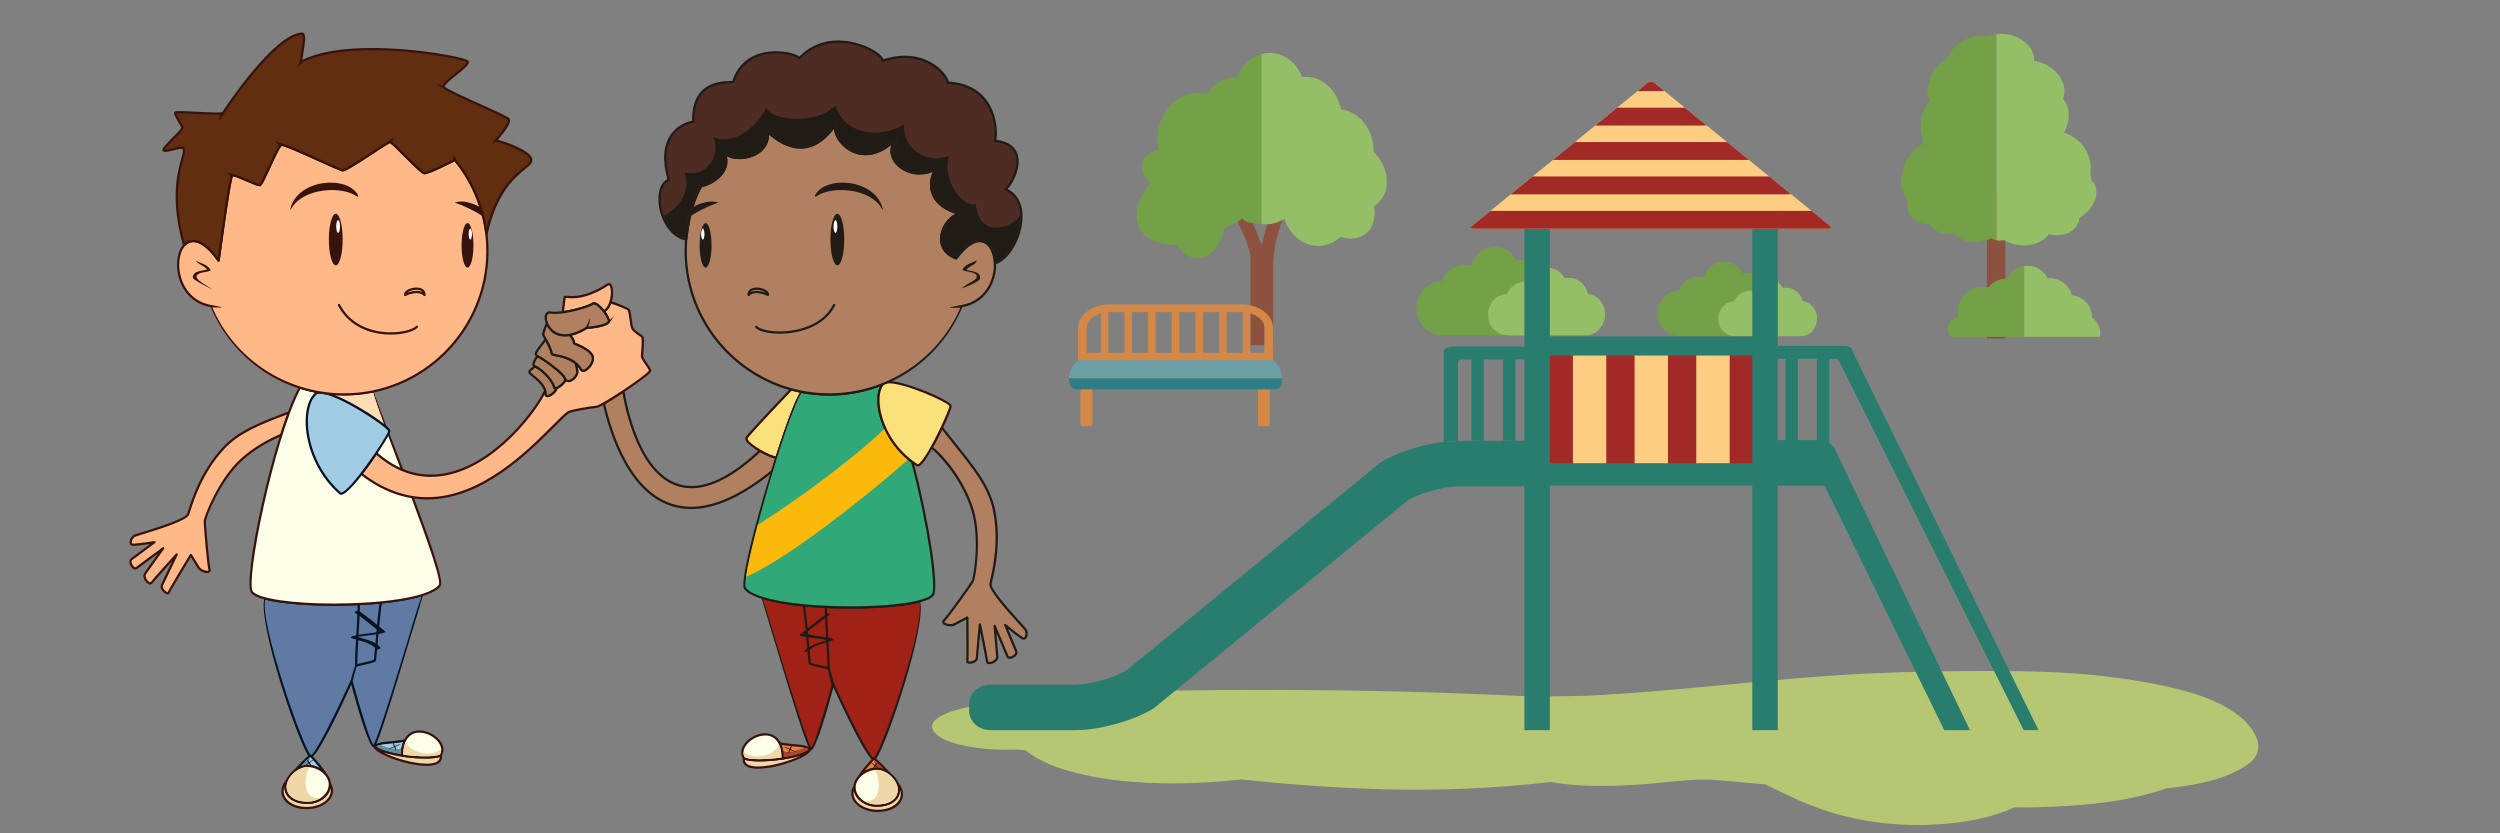 <svg version="1.1" id="Layer_1" xmlns="http://www.w3.org/2000/svg" xmlns:xlink="http://www.w3.org/1999/xlink" viewBox="0 0 300 100" enable-background="new 0 0 300 100" xml:space="preserve">
<rect x="0" y="0" width="300" height="100" fill="#808080" stroke="none"/>
<path fill="#B6C773" d="M270.826,88.646c-0.74-1.744-1.964-2.774-3.694-3.777c-1.715-0.996-3.728-1.658-5.679-2.15
	c-3.011-0.76-5.977-1.224-9.073-1.586c-4.493-0.524-9.062-0.614-13.587-0.615c-4.86-0.003-9.72,0.08-14.577,0.305
	c-6.128,0.279-12.233,0.887-18.338,1.465c-3.042,0.288-6.086,0.567-9.133,0.803c-1.464,0.111-2.929,0.21-4.393,0.295
	c-0.598,0.035-1.194,0.063-1.792,0.094c-0.311,0.011-0.622,0.021-0.931,0.027c-2.343,0.068-4.685,0.069-7.025,0.013
	c-0.114-0.004-0.228-0.008-0.343-0.013c-0.32-0.017-0.643-0.032-0.966-0.047c-1.949-0.088-3.896-0.165-5.843-0.239
	c-4.813-0.185-9.631-0.302-14.45-0.366c-9.632-0.134-19.269-0.045-28.899,0.17c-1.508,0.034-3.024,0.107-4.505,0.36
	c-2.438,0.052-4.808,0.258-7.212,0.668c-1.338,0.229-2.655,0.549-3.996,0.764c-1.011,0.163-5.89,1.241-4.184,3.129
	c0.941,1.042,2.848,1.418,4.184,1.656c1.847,0.33,3.706,0.401,5.572,0.346c0.348,0.018,0.729,0.038,0.978,0.062
	c0.04,0.007,0.079,0.013,0.118,0.017c1.469,1.219,3.469,2,5.26,2.506c4.028,1.136,8.295,1.464,12.491,1.472
	c2.755,0.006,5.483-0.187,8.203-0.471c5.582,0.598,11.183,1.019,16.819,1.175c6.714,0.184,13.481-0.094,20.146-0.853
	c0.042-0.005,0.082-0.011,0.123-0.016c3.336,0.599,6.789,0.518,10.152,0.335c2.197-0.119,4.379-0.43,6.574-0.564
	c0.268-0.017,0.746-0.041,1.133-0.062c0.316-0.003,0.637,0.001,0.953,0.005c0.119,0.002,0.239,0.005,0.358,0.007
	c0.687,0.042,1.375,0.097,2.059,0.155c1.513,0.131,3.023,0.275,4.529,0.415c0.351,0.175,0.7,0.35,1.051,0.521
	c2.427,1.188,4.928,2.329,7.543,3.048c5.032,1.381,10.119,1.642,15.286,0.887c1.37-0.2,2.734-0.529,4.053-0.947
	c0.59-0.186,1.247-0.431,1.869-0.746c2.941,0.022,5.904-0.094,8.82-0.368c3.228-0.306,6.451-0.86,9.51-1.926
	c1.063-0.104,2.124-0.249,3.18-0.441c2.518-0.458,4.86-1.151,6.86-2.657C270.915,90.832,271.231,89.608,270.826,88.646z"/>
<g>
	<g>
		<g>
			<g>
				<path fill="#A02116" d="M110.363,72.149c-4.053,1.082-14.341,1.041-18.924-0.418l0,0c0.435,1.349,5.337,18.095,5.881,18.162
					c0.544,0.066,2.657-7.806,2.657-7.806s4.15,9.166,4.901,9.031C105.624,90.985,111.139,75.533,110.363,72.149L110.363,72.149z"/>
				<path fill="#211B16" d="M104.859,91.258L104.859,91.258c-0.778,0-3.732-6.312-4.852-8.767c-0.806,2.979-2.129,7.541-2.681,7.541
					c-0.364-0.043-1.231-2.58-5.235-15.909c-0.361-1.203-0.616-2.082-0.701-2.346c-0.016-0.049-0.083-0.104-0.047-0.14
					c0.036-0.038,0.088-0.05,0.137-0.033c2.288,0.726,6.253,1.16,10.607,1.16c3.406,0,6.487-0.278,8.242-0.747
					c0.036-0.008,0.073-0.005,0.104,0.015c0.032,0.021-0.026,0.062-0.02,0.1c0.731,3.191-3.921,16.881-5.223,18.855
					c-0.115,0.174-0.201,0.25-0.291,0.271C104.891,91.256,104.866,91.258,104.859,91.258z M100.099,82.034
					c1.953,4.311,4.259,8.824,4.756,8.951c0.303-0.194,1.729-3.521,3.254-8.324c1.619-5.091,2.484-8.854,2.238-10.361
					c-1.796,0.451-4.92,0.737-8.26,0.737c-4.229,0-8.201-0.445-10.544-1.135c0.123,0.401,0.392,1.181,0.677,2.129
					c1.229,4.091,4.501,14.798,5.123,15.697c0.4-0.434,1.53-4.07,2.446-7.473c0.011-0.04-0.313-1.162-0.428-1.911
					c0.038-0.29,0.025-0.766,0.05-0.768C99.413,79.578,100.077,81.985,100.099,82.034z"/>
			</g>
			<g>
				<path fill="#211B16" d="M99.43,80.364c-0.024,0-0.047-0.006-0.07-0.021c-0.07-0.041-0.496-0.138-0.836-0.213
					c-1.205-0.268-1.456-0.357-1.494-0.532c-0.015-0.061-0.046-0.412-0.129-1.397c-0.154-1.771-0.437-5.076-0.591-5.52
					c-0.024-0.069,0.013-0.149,0.083-0.174c0.071-0.025,0.149,0.013,0.173,0.084c0.154,0.44,0.383,3.002,0.604,5.586
					c0.055,0.637,0.103,1.193,0.121,1.333c0.146,0.095,0.858,0.256,1.291,0.352c0.321,0.07,0.556,0.126,0.713,0.171
					c-0.004-0.699-0.084-2.13-0.163-3.515c-0.093-1.637-0.182-3.185-0.157-3.694c0.003-0.074,0.066-0.142,0.142-0.131
					c0.075,0.006,0.133,0.065,0.129,0.145c-0.023,0.497,0.066,2.108,0.157,3.668c0.087,1.531,0.177,3.114,0.163,3.726
					c-0.001,0.05-0.026,0.094-0.069,0.114C99.475,80.358,99.453,80.364,99.43,80.364z"/>
			</g>
			<g>
				<g>
					<path fill="#211B16" d="M99.133,73.712c-1.092,0.763-2.113,1.593-3.132,2.449c-0.086,0.071-0.06,0.139,0.043,0.159
						c1.172,0.27,2.371,0.271,3.538,0.577c0.038-0.067,0.074-0.139,0.11-0.206c-1.112,0.396-2.354,0.524-3.183,1.454
						c-0.137,0.155,0.384,0.108,0.485-0.006c0.73-0.819,1.916-0.92,2.897-1.269c0.052-0.02,0.271-0.167,0.113-0.207
						c-0.571-0.151-1.139-0.262-1.727-0.317c-0.202-0.019-1.69-0.271-1.626-0.325c0.94-0.788,1.887-1.546,2.894-2.251
						C99.782,73.605,99.251,73.627,99.133,73.712L99.133,73.712z"/>
				</g>
			</g>
		</g>
		<g>
			<g>
				<g>
					<path fill="#EFD7A7" d="M89.269,90.973c-0.004,0.066-0.013,0.134-0.013,0.206c0,2.224,7.625-0.062,7.98-1.271
						C96.023,91.099,90.21,91.572,89.269,90.973z"/>
				</g>
				<g>
					<path fill="#38120D" d="M90.949,92.251c-1.51,0-1.827-0.582-1.827-1.07c0-0.062,0.004-0.114,0.007-0.173l0.004-0.046
						c0.004-0.049,0.033-0.091,0.076-0.111c0.042-0.022,0.093-0.021,0.133,0.008c0.24,0.149,0.886,0.238,1.78,0.238
						c2.274,0,5.235-0.516,6.02-1.283c0.044-0.043,0.112-0.051,0.165-0.021c0.054,0.031,0.078,0.095,0.062,0.155
						C97.096,90.873,93.255,92.251,90.949,92.251z M89.394,91.181L89.394,91.181c0,0.661,0.845,0.798,1.556,0.798
						c1.597,0,3.868-0.668,5.163-1.324c-1.428,0.484-3.573,0.716-4.989,0.716C90.546,91.368,89.822,91.333,89.394,91.181z"/>
				</g>
			</g>
			<g>
				<g>
					<g>
						<path fill="#E88243" d="M97.236,89.909c-0.69-0.581-2.15-0.347-3.686-0.722c0.227,0.442,0.362,1.04,0.362,1.826l0,0
							C95.367,90.792,96.721,90.414,97.236,89.909z"/>
					</g>
					<g>
						<path fill="#38120D" d="M93.913,91.146c-0.031,0-0.064-0.01-0.087-0.03c-0.03-0.025-0.047-0.065-0.047-0.103
							c0-0.719-0.116-1.312-0.346-1.762c-0.023-0.049-0.02-0.104,0.015-0.146c0.032-0.042,0.086-0.062,0.14-0.049
							c0.613,0.15,1.226,0.2,1.766,0.246c0.822,0.067,1.53,0.131,1.975,0.506c0.03,0.023,0.046,0.06,0.048,0.099
							c0.001,0.037-0.013,0.074-0.04,0.102c-0.659,0.646-2.413,0.991-3.4,1.14C93.927,91.146,93.918,91.146,93.913,91.146z
							 M93.786,89.381c0.16,0.41,0.248,0.903,0.261,1.473c1.411-0.225,2.472-0.558,2.97-0.935c-0.391-0.234-1-0.287-1.689-0.346
							C94.857,89.533,94.326,89.489,93.786,89.381z"/>
					</g>
				</g>
				<g>
					<g>
						<path fill="#A5482C" d="M97.018,89.918c-0.136-0.081-0.3-0.141-0.483-0.186c-0.449,0.188-1.97,0.77-2.555,0.377
							c0.038,0.232,0.062,0.479,0.067,0.743C95.459,90.629,96.519,90.294,97.018,89.918z"/>
					</g>
				</g>
			</g>
			<g>
				<g>
					<path fill="#38120D" d="M94.861,90.009c0.374,0.15,0.673,0.249,0.685,0.228c0.011-0.025-0.273-0.166-0.645-0.321
						c0.098-0.244,0.145-0.448,0.107-0.466c-0.036-0.017-0.148,0.162-0.251,0.405c-0.371-0.153-0.673-0.25-0.682-0.227
						c-0.011,0.023,0.272,0.164,0.644,0.322c-0.098,0.245-0.146,0.446-0.107,0.464C94.647,90.429,94.757,90.251,94.861,90.009z"/>
				</g>
			</g>
			<g>
				<g>
					<g>
						<path fill="#FDFFE9" d="M93.913,91.013c0-5.215-5.95-2.204-4.643-0.04C89.809,91.317,91.953,91.306,93.913,91.013z"/>
					</g>
					<g>
						<path fill="#38120D" d="M91.12,91.368L91.12,91.368c-0.676,0-1.56-0.05-1.923-0.283c-0.019-0.011-0.032-0.027-0.043-0.043
							c-0.285-0.469-0.275-1.021,0.023-1.551c0.485-0.858,1.624-1.504,2.65-1.504c0.667,0,2.223,0.293,2.223,3.025
							c0,0.065-0.049,0.124-0.116,0.134C92.985,91.288,91.985,91.368,91.12,91.368z M89.369,90.871
							c0.255,0.143,0.89,0.226,1.75,0.226l0,0c0.816,0,1.756-0.071,2.659-0.202c-0.033-1.679-0.741-2.637-1.951-2.637
							c-0.935,0-1.972,0.587-2.412,1.366C89.241,89.93,89.096,90.393,89.369,90.871z"/>
					</g>
				</g>
				<g>
					<g>
						<path fill="#EFD7A7" d="M91.12,91.097L91.12,91.097c0.816,0,1.756-0.071,2.659-0.202c-0.014-0.697-0.146-1.271-0.38-1.701
							c0.255,0.823-2.279,2.383-4.176,1.067c-0.009,0.191,0.026,0.4,0.148,0.608C89.624,91.014,90.258,91.097,91.12,91.097z"/>
					</g>
				</g>
			</g>
		</g>
		<g>
			<g>
				<path fill="#EFD7A7" d="M107.715,94.055c0.098,0.237,0.155,0.481,0.155,0.722c0,1.224-1.17,1.897-2.65,1.897
					c-1.478,0-2.678-0.99-2.678-2.212c0-0.032,0.005-0.065,0.008-0.101c-0.166,0.258-0.259,0.546-0.259,0.845
					c0,1.16,1.358,2.101,3.029,2.101c1.674,0,2.907-0.859,2.907-2.019C108.228,94.839,108.041,94.411,107.715,94.055z"/>
				<path fill="#38120D" d="M105.321,97.443c-1.747,0-3.166-1.003-3.166-2.236c0-0.319,0.095-0.631,0.281-0.921
					c0.033-0.054,0.099-0.073,0.158-0.056c0.059,0.021,0.097,0.077,0.093,0.141l-0.004,0.034c-0.002,0.019-0.004,0.038-0.004,0.057
					c0,1.146,1.141,2.079,2.541,2.079c1.527,0,2.513-0.693,2.513-1.763c0-0.211-0.048-0.438-0.143-0.671
					c-0.025-0.061-0.002-0.132,0.054-0.166c0.056-0.033,0.127-0.024,0.173,0.022c0.359,0.394,0.548,0.851,0.548,1.325
					C108.365,96.537,107.084,97.443,105.321,97.443z M102.461,94.915c-0.022,0.098-0.033,0.194-0.033,0.291
					c0,1.083,1.298,1.963,2.893,1.963c1.581,0,2.771-0.809,2.771-1.881c0-0.171-0.029-0.338-0.086-0.503
					c-0.006,1.212-1.124,2.023-2.785,2.023C103.856,96.81,102.715,95.994,102.461,94.915z"/>
			</g>
			<g>
				<g>
					<path fill="#E88243" d="M105.221,92.251c0.513,0,1.05,0.222,1.506,0.567c0,0,0.002-0.002,0.001-0.002
						c-0.048-0.032-1.607-1.726-1.875-1.804c0,0-1.624,1.782-1.72,2.135c0,0.002,0,0.002,0,0.004
						C103.64,92.622,104.414,92.251,105.221,92.251z"/>
					<path fill="#38120D" d="M103.136,93.289c-0.023,0-0.046-0.006-0.065-0.021c-0.042-0.021-0.066-0.062-0.071-0.105
						c-0.002-0.019,0-0.031,0.003-0.049c0.101-0.371,1.477-1.893,1.752-2.195c0.034-0.036,0.088-0.056,0.138-0.039
						c0.178,0.053,0.646,0.492,1.723,1.625c0.11,0.115,0.184,0.191,0.203,0.209c0.041,0.027,0.055,0.072,0.046,0.122
						c-0.005,0.037-0.025,0.069-0.056,0.091c-0.006,0.006-0.014,0.011-0.021,0.016c-0.045,0.021-0.103,0.018-0.144-0.016
						c-0.462-0.35-0.969-0.54-1.424-0.54c-0.732,0-1.476,0.322-1.989,0.857C103.207,93.274,103.171,93.289,103.136,93.289z
						 M104.883,91.183c-0.354,0.392-0.812,0.915-1.149,1.335c0.456-0.259,0.974-0.401,1.487-0.401c0.255,0,0.521,0.049,0.786,0.146
						C105.425,91.664,105.049,91.302,104.883,91.183z"/>
				</g>
				<g>
					<path fill="#A5482C" d="M106.007,92.263c-0.581-0.598-0.959-0.961-1.125-1.081c0.042,0.12,0.286,0.702-0.018,0.957
						c0.117-0.015,0.237-0.022,0.355-0.022C105.476,92.114,105.742,92.164,106.007,92.263z"/>
				</g>
				<g>
					<g>
						<path fill="#38120D" d="M105.07,91.949c0.329,0.227,0.593,0.392,0.604,0.374c0.014-0.019-0.23-0.211-0.554-0.441
							c0.124-0.176,0.198-0.332,0.164-0.356c-0.034-0.021-0.161,0.098-0.291,0.267c-0.326-0.226-0.593-0.391-0.604-0.374
							c-0.015,0.021,0.229,0.212,0.554,0.442c-0.125,0.177-0.199,0.332-0.165,0.354C104.812,92.237,104.94,92.121,105.07,91.949z"/>
					</g>
				</g>
			</g>
			<g>
				<g>
					<path fill="#FDFFE9" d="M107.87,94.777c0,1.224-1.17,1.897-2.65,1.897c-1.478,0-2.678-0.99-2.678-2.212
						c0-1.119,1.289-2.211,2.678-2.211C106.465,92.251,107.87,93.556,107.87,94.777z"/>
					<path fill="#38120D" d="M105.221,96.81c-1.55,0-2.813-1.053-2.813-2.348c0-1.206,1.366-2.35,2.813-2.35
						c1.327,0,2.785,1.394,2.785,2.664C108.006,95.994,106.888,96.81,105.221,96.81z M105.221,92.388
						c-1.282,0-2.541,1.028-2.541,2.075c0,1.146,1.141,2.078,2.541,2.078c1.527,0,2.513-0.693,2.513-1.763
						C107.733,93.637,106.419,92.388,105.221,92.388z"/>
				</g>
				<g>
					<path fill="#EFD7A7" d="M103.632,96.079c0.436,0.286,0.988,0.46,1.589,0.46c1.527,0,2.513-0.692,2.513-1.762
						c0-1.141-1.315-2.391-2.513-2.391c-0.09,0-0.18,0.006-0.269,0.015C105.609,93.112,106.013,96.54,103.632,96.079z"/>
				</g>
			</g>
		</g>
		<g>
			<g>
				<path fill="#B18061" d="M123.028,75.511c-0.248-0.315-4.257-4.503-4.175-5.399c0.046-0.515,1.362-4.523,0.409-8.985
					c-0.715-3.349-3.177-5.854-6.242-9.812c-0.378,0.798-0.817,1.658-1.245,2.417l0,0c0.325,0.051,3.625,3.194,4.929,7.487
					c1.055,3.478,0.225,8.228,0,8.574c-0.503,0.779-3.048,4.335-3.433,4.676c-0.386,0.341,0.671,0.771,1.271,0.454
					c0.601-0.316,1.543-0.816,1.543-0.816s0.044,4.946,0,5.263c-0.045,0.317,1.092,0.131,1.135-0.364
					c0.043-0.494,0.363-4.083,0.363-4.083s0.817,3.97,0.862,4.448c0.046,0.476,1.276,0.04,1.226-0.545
					c-0.051-0.587-0.318-3.722-0.318-3.722s1.361,3.246,1.542,3.675c0.182,0.433,1.26-0.123,1.045-0.637
					c-0.215-0.512-1.317-3.13-1.317-3.13s1.644,1.359,2.075,1.588C123.128,76.825,123.37,75.94,123.028,75.511z"/>
				<path fill="#211B16" d="M118.736,79.705c-0.245,0-0.409-0.125-0.427-0.325c-0.031-0.322-0.431-2.317-0.674-3.52l-0.281,3.155
					c-0.036,0.415-0.614,0.644-0.999,0.644c-0.164,0-0.282-0.039-0.35-0.117c-0.046-0.054-0.066-0.122-0.056-0.193
					c0.032-0.22,0.019-3.038,0-5.021l-1.345,0.712c-0.157,0.084-0.351,0.129-0.56,0.129c-0.397,0-0.869-0.165-0.971-0.44
					c-0.05-0.126-0.01-0.258,0.109-0.364c0.354-0.312,2.845-3.774,3.409-4.644c0.217-0.336,1.028-5.024-0.016-8.465
					c-1.278-4.209-4.519-7.291-4.826-7.393c-0.043-0.01-0.079-0.035-0.099-0.074c-0.02-0.04-0.014-0.086,0.008-0.127
					c0.396-0.701,0.837-1.557,1.24-2.407c0.021-0.042,0.062-0.072,0.109-0.078c0.045-0.004,0.094,0.016,0.122,0.054
					c0.576,0.743,1.125,1.429,1.656,2.094c2.248,2.806,4.021,5.024,4.61,7.771c0.806,3.779,0,7.238-0.303,8.542
					c-0.054,0.229-0.097,0.412-0.103,0.484c-0.061,0.687,2.783,3.801,3.717,4.825c0.24,0.262,0.382,0.421,0.429,0.478
					c0.245,0.309,0.231,0.772,0.097,1.053c-0.089,0.186-0.235,0.291-0.397,0.291l0,0c-0.068,0-0.134-0.018-0.201-0.053
					c-0.301-0.157-1.151-0.833-1.673-1.258l1.104,2.626c0.068,0.164,0.044,0.35-0.067,0.517c-0.171,0.259-0.536,0.463-0.829,0.463
					c-0.19,0-0.335-0.089-0.396-0.238c-0.124-0.294-0.794-1.888-1.209-2.878l0.245,2.858c0.015,0.174-0.053,0.343-0.194,0.496
					C119.399,79.538,119.032,79.705,118.736,79.705z M117.583,74.784c0.064,0,0.12,0.047,0.134,0.108
					c0.033,0.163,0.818,3.982,0.865,4.462c0.003,0.022,0.008,0.079,0.157,0.079c0.19,0,0.496-0.116,0.675-0.312
					c0.062-0.065,0.133-0.172,0.122-0.289l-0.317-3.721c-0.006-0.066,0.038-0.127,0.103-0.144c0.066-0.02,0.132,0.019,0.157,0.079
					c0,0,1.361,3.244,1.544,3.675c0.007,0.017,0.028,0.069,0.146,0.069c0.204,0,0.479-0.153,0.603-0.338
					c0.062-0.096,0.077-0.183,0.042-0.263l-1.316-3.131c-0.024-0.059-0.006-0.123,0.043-0.16c0.05-0.039,0.12-0.037,0.167,0.004
					c0.018,0.016,1.638,1.353,2.052,1.571c0.12,0.063,0.199-0.063,0.225-0.117c0.099-0.204,0.102-0.555-0.064-0.766
					c-0.04-0.048-0.198-0.224-0.416-0.462c-1.909-2.092-3.853-4.326-3.788-5.035c0.008-0.091,0.049-0.265,0.109-0.522
					c0.299-1.288,1.096-4.705,0.302-8.422c-0.574-2.688-2.332-4.882-4.556-7.663c-0.489-0.609-0.996-1.242-1.523-1.921
					c-0.358,0.745-0.74,1.483-1.091,2.11c0.78,0.537,3.672,3.529,4.876,7.497c1.065,3.514,0.209,8.343-0.017,8.69
					c-0.508,0.784-3.059,4.351-3.458,4.7c-0.044,0.04-0.037,0.059-0.033,0.065c0.04,0.104,0.345,0.261,0.717,0.261
					c0.166,0,0.315-0.031,0.434-0.094l1.543-0.818c0.041-0.021,0.092-0.02,0.132,0.004c0.041,0.024,0.066,0.068,0.066,0.114
					c0.006,0.507,0.044,4.936-0.001,5.282c0.004-0.01,0.049,0.005,0.137,0.005c0.278,0,0.706-0.165,0.728-0.394l0.363-4.086
					c0.007-0.067,0.061-0.12,0.128-0.123C117.578,74.784,117.581,74.784,117.583,74.784z"/>
			</g>
		</g>
		<g>
			<g>
				<path fill="#B18061" d="M93.189,54.904c-0.397-0.018-1.223-0.375-1.984-0.814c-12.261,11.521-15.707-2.924-16.409-7.141
					c-0.854,0.569-1.71,1.107-2.34,1.46c0.938,4.071,5.303,20.231,20.226,8.106C92.851,55.97,93.021,55.431,93.189,54.904
					L93.189,54.904z"/>
				<path fill="#211B16" d="M82.938,61.084C82.937,61.084,82.937,61.084,82.938,61.084c-6.697,0-9.523-7.924-10.614-12.645
					c-0.014-0.059,0.015-0.12,0.066-0.149c0.601-0.337,1.429-0.854,2.33-1.455c0.04-0.026,0.087-0.03,0.131-0.012
					c0.042,0.018,0.071,0.057,0.08,0.102c0.444,2.673,2.339,11.394,8.047,11.394c0.001,0,0.001,0,0.001,0
					c2.339,0,5.074-1.456,8.131-4.329c0.043-0.041,0.109-0.047,0.161-0.02c0.784,0.453,1.574,0.781,1.92,0.794
					c0.042,0.003,0.082,0.022,0.107,0.062c0.022,0.031,0.03,0.076,0.019,0.117c-0.168,0.526-0.336,1.066-0.505,1.609
					c-0.008,0.027-0.022,0.052-0.043,0.066C89.125,59.583,85.816,61.084,82.938,61.084z M72.612,48.477
					C73.7,53.131,76.474,60.81,82.938,60.81h0.001c2.806,0,6.045-1.471,9.627-4.374c0.148-0.479,0.295-0.952,0.444-1.417
					c-0.483-0.093-1.223-0.442-1.784-0.763c-3.08,2.877-5.854,4.336-8.245,4.336c-5.783,0-7.77-8.472-8.283-11.416
					C73.899,47.706,73.169,48.161,72.612,48.477z"/>
			</g>
		</g>
		<g>
			<g>
				<path fill="#FAE17C" d="M96.223,47.025c-0.432-0.084-0.86-0.185-1.28-0.3c0,0,0,0.001,0,0.001
					c-0.619,0.653-4.974,5.219-5.347,5.797c-0.375,0.578,2.695,2.34,3.594,2.378l0,0C94.402,51.102,95.589,47.881,96.223,47.025
					L96.223,47.025z"/>
				<path fill="#38120D" d="M93.189,55.039c-0.001,0-0.004,0-0.005,0c-0.837-0.037-3.295-1.404-3.692-2.17
					c-0.104-0.201-0.064-0.337-0.012-0.418c0.237-0.367,1.989-2.269,5.205-5.652l0.157-0.167c0.034-0.037,0.086-0.051,0.135-0.039
					c0.426,0.117,0.854,0.217,1.272,0.297c0.046,0.007,0.085,0.041,0.102,0.084c0.017,0.044,0.011,0.092-0.018,0.13
					c-0.572,0.772-1.67,3.629-3.015,7.84C93.299,54.998,93.248,55.039,93.189,55.039z M94.986,46.879l-0.104,0.109
					c-3.991,4.2-5.016,5.369-5.171,5.612c-0.023,0.035,0,0.1,0.022,0.146c0.335,0.649,2.527,1.88,3.36,2.013
					c1.253-3.916,2.297-6.659,2.904-7.639C95.662,47.05,95.322,46.969,94.986,46.879z"/>
			</g>
		</g>
		<g>
			<g>
				<path fill="#30A878" d="M105.949,46.085C105.947,46.085,105.947,46.085,105.949,46.085c-1.994,0.806-4.172,1.253-6.455,1.253
					c-1.118,0-2.212-0.109-3.27-0.313l0,0c-1.74,2.346-7.653,22.52-6.822,23.586c2.27,2.903,20.694,2.903,22.508,0.815
					c0.705-0.812-0.579-8.99-2.44-16.003C105.688,52.605,104.634,47.682,105.949,46.085z"/>
				<path fill="#211B16" d="M102.088,73.037C102.087,73.037,102.087,73.037,102.088,73.037c-5.457,0-11.528-0.726-12.793-2.345
					c-0.627-0.803,1.909-9.665,2.424-11.434c1.523-5.233,3.472-11.07,4.396-12.315c0.031-0.042,0.085-0.062,0.135-0.052
					c1.069,0.205,2.162,0.309,3.246,0.309c2.212,0,4.365-0.417,6.403-1.243c0.061-0.024,0.13-0.001,0.164,0.052
					c0.05,0.048,0.037,0.108-0.008,0.162c-0.429,0.522-0.598,1.464-0.461,2.583c0.233,1.92,1.398,4.652,3.96,6.559
					c0.023,0.021,0.042,0.045,0.05,0.073c1.74,6.56,3.202,15.216,2.41,16.128C111.036,72.64,106.056,73.037,102.088,73.037z
					 M96.163,47.155c-1.773,2.615-7.405,22.409-6.656,23.37c1.21,1.546,7.19,2.239,12.58,2.239h0c4.991,0,8.987-0.587,9.719-1.428
					c0.587-0.677-0.451-8.258-2.455-15.831c-2.606-1.959-3.791-4.75-4.031-6.715c-0.119-0.988-0.02-1.83,0.286-2.425
					c-1.953,0.737-4.007,1.11-6.112,1.11C98.42,47.474,97.223,47.352,96.163,47.155z"/>
			</g>
			<g>
				<path fill="#FBB90C" d="M106.115,51.478c-4.525,4.301-11.742,9.363-15.192,11.508c-0.678,2.593-1.2,4.865-1.397,6.23
					c4.397-1.808,13.754-9.047,19.417-14.037C107.618,54.074,106.7,52.756,106.115,51.478z"/>
			</g>
		</g>
		<g>
			<g>
				<path fill="#FAE17C" d="M105.949,46.085c-1.379,1.675-0.153,7.019,4.101,9.742c0.746,0.475,4.051-6.536,4.016-7.114
					C114.032,48.135,106.832,45.012,105.949,46.085z"/>
				<path fill="#38120D" d="M110.13,55.985L110.13,55.985c-0.056,0-0.108-0.016-0.154-0.046c-2.895-1.852-4.285-4.773-4.618-6.889
					c-0.207-1.313-0.03-2.425,0.486-3.051c0.15-0.184,0.426-0.273,0.845-0.273c1.962,0,7.475,2.333,7.512,2.979
					c0.035,0.587-2.428,5.763-3.56,6.965C110.439,55.885,110.276,55.985,110.13,55.985z M106.689,46
					c-0.323,0-0.542,0.058-0.636,0.172c-0.466,0.567-0.622,1.601-0.427,2.838c0.326,2.057,1.677,4.897,4.497,6.703l0.007,0.003l0,0
					c0.018,0,0.107-0.013,0.312-0.229c1.226-1.299,3.509-6.389,3.486-6.764C113.75,48.281,108.698,46,106.689,46z"/>
			</g>
		</g>
		<g>
			<g>
				<g>
					<path fill="#B18061" d="M84.146,22.33c0.724-0.038,3.834-1.433,2.793-3.976c1.11,1.249,5.468,0.652,5.212-2.494
						c0.868,0.783,4.679,4.185,8.119-0.918c-0.616,1.634,2.995,6.024,7.318,1.702c-2.042,2.364,1.566,5.413,4.729,3.643
						c-0.476,0.511-1.904,3.983,2.757,5.37c-1.804,0.451-3.573,4.093-0.34,5.352h0.001c2.698-3.646,4.58-1.901,4.664,0.6h0.001
						c0.068,2.063-1.085,4.643-4.015,5.139c-2.595,6.22-8.731,10.593-15.891,10.593c-9.505,0-17.212-7.706-17.212-17.212
						c0-0.465,0.02-0.925,0.056-1.381C82.48,27.575,82.773,24.708,84.146,22.33z"/>
					<path fill="#211B16" d="M82.146,30.126c0-0.464,0.019-0.933,0.055-1.397l0.021-0.167c0.157-1.299,0.481-4.005,1.806-6.301
						c0.022-0.04,0.064-0.065,0.11-0.067c0.456-0.024,1.865-0.616,2.523-1.654c0.413-0.654,0.465-1.371,0.153-2.134
						c-0.024-0.062-0.002-0.132,0.054-0.166c0.057-0.036,0.131-0.026,0.174,0.024c0.313,0.351,0.948,0.562,1.696,0.562
						c1.045,0,2.064-0.401,2.658-1.044c0.473-0.513,0.683-1.157,0.621-1.911c-0.004-0.057,0.024-0.109,0.075-0.132
						c0.05-0.024,0.11-0.017,0.152,0.021c0.495,0.446,1.997,1.801,3.839,1.802c0.001,0,0.001,0,0.001,0
						c1.499,0,2.869-0.906,4.072-2.695c0.039-0.058,0.114-0.078,0.175-0.044c0.061,0.032,0.09,0.104,0.065,0.168
						c-0.162,0.429,0.015,1.113,0.449,1.74c0.706,1.02,1.831,1.628,3.009,1.628c0,0,0,0,0,0c1.212,0,2.436-0.61,3.637-1.811
						c0.052-0.051,0.136-0.053,0.189-0.003c0.054,0.049,0.059,0.133,0.011,0.188c-0.587,0.679-0.722,1.464-0.378,2.213
						c0.466,1.021,1.709,1.732,3.022,1.732l0,0c0.664,0,1.309-0.171,1.915-0.512c0.06-0.031,0.132-0.018,0.174,0.036
						c0.042,0.052,0.038,0.127-0.007,0.177c-0.261,0.28-0.76,1.413-0.447,2.564c0.323,1.188,1.38,2.057,3.143,2.582
						c0.059,0.018,0.098,0.072,0.097,0.133c-0.002,0.061-0.043,0.113-0.104,0.129c-1.004,0.25-1.952,1.526-2.028,2.732
						c-0.066,1.038,0.506,1.858,1.608,2.321c1.014-1.346,2.013-2.056,2.888-2.056c1.098,0,1.901,1.158,1.958,2.817
						c0.073,2.174-1.165,4.735-4.053,5.265c-2.72,6.446-8.987,10.608-15.988,10.608C89.929,47.474,82.146,39.691,82.146,30.126z
						 M114.842,31.085c-0.037,0.049-0.102,0.067-0.159,0.046c-1.736-0.677-1.92-1.939-1.876-2.632
						c0.073-1.178,0.881-2.382,1.846-2.839c-1.629-0.564-2.62-1.455-2.945-2.65c-0.262-0.963-0.01-1.869,0.246-2.397
						c-0.521,0.223-1.062,0.333-1.62,0.333l0,0c-1.416,0-2.761-0.778-3.271-1.892c-0.257-0.563-0.28-1.143-0.074-1.692
						c-1.033,0.839-2.083,1.263-3.136,1.263h0c-1.267,0-2.476-0.652-3.233-1.746c-0.333-0.482-0.525-0.988-0.553-1.426
						c-1.185,1.577-2.523,2.374-3.985,2.374h-0.001c-1.707,0-3.115-1.082-3.783-1.662c-0.014,0.693-0.251,1.306-0.703,1.795
						c-0.645,0.698-1.738,1.133-2.858,1.133c-0.607,0-1.139-0.126-1.525-0.353c0.169,0.686,0.061,1.336-0.321,1.94
						c-0.704,1.113-2.125,1.697-2.661,1.773c-1.267,2.235-1.584,4.865-1.735,6.137l-0.02,0.161c-0.037,0.453-0.056,0.914-0.056,1.37
						c0,9.415,7.66,17.075,17.076,17.075c6.816,0,13.021-4.007,15.742-10.237c0.04-0.088-1.315,0.039-1.276-0.054
						c0.019-0.042,1.355-0.292,1.401-0.3c2.781-0.471,3.971-2.922,3.9-5c-0.051-1.504-0.744-2.554-1.686-2.554
						C117.015,29.057,116.084,29.408,114.842,31.085z"/>
				</g>
				<g>
					<g>
						<path fill="#211B16" d="M116.82,31.754c-0.095,0.039-1.042,0.58-0.771,0.652c0.437,0.117,0.874,0.12,1.268,0.371
							c0.243,0.154,0.405,0.495,0.236,0.748c-0.111,0.168-0.413,0.31-0.576,0.411c-0.417,0.26-1.696,0.734-1.596,0.657
							c0.291-0.227,0.6-0.422,0.916-0.613c0.283-0.174,1.001-0.447,0.91-0.882c-0.104-0.493-1.226-0.463-1.626-0.67
							c-0.024-0.013-0.098-0.065-0.076-0.105c0.334-0.624,1.113-0.755,1.694-1.06C117.305,31.208,117.055,31.657,116.82,31.754z"/>
					</g>
				</g>
			</g>
			<g>
				<g>
					<path fill="#4E2C23" d="M80.243,21.594c-1.736-6.141,2.6-6.959,2.949-6.988c-0.177-5.392,4.517-4.636,4.789-4.771
						c1.514-4.766,7.23-3.607,7.964-2.859c3.709-3.982,9.7-0.936,10.002,0.307c4.939-1.702,7.768,1.763,7.786,2.631
						c6.313,0.392,5.861,6.617,5.668,6.976c4.805,0.579,1.886,5.638,1.229,5.808c3.75,1.619,1.371,8.145-1.233,8.908
						c-0.084-2.502-1.966-4.246-4.664-0.599h-0.001c-3.233-1.26-1.462-4.902,0.341-5.353c-4.663-1.387-3.234-4.858-2.757-5.369
						c-3.164,1.769-6.772-1.277-4.73-3.643c-4.321,4.322-7.932-0.067-7.317-1.702c-3.439,5.105-7.25,1.702-8.119,0.918
						c0.255,3.147-4.101,3.744-5.212,2.495c1.043,2.542-2.07,3.938-2.793,3.976c-1.372,2.377-1.667,5.244-1.81,6.417
						C79.063,28.088,78.202,22.311,80.243,21.594z"/>
					<path fill="#211B16" d="M119.318,31.717c-0.033-0.025-0.055-0.064-0.056-0.106c-0.051-1.505-0.745-2.554-1.687-2.554
						c-0.562,0-1.492,0.351-2.734,2.029c-0.036,0.05-0.102,0.067-0.158,0.046c-1.736-0.677-1.921-1.938-1.877-2.632
						c0.074-1.179,0.882-2.382,1.846-2.839c-1.629-0.564-2.62-1.455-2.945-2.65c-0.262-0.963-0.011-1.869,0.246-2.397
						c-0.521,0.222-1.063,0.333-1.62,0.333c-1.416,0-2.76-0.778-3.27-1.891c-0.257-0.563-0.28-1.143-0.074-1.692
						c-1.033,0.84-2.085,1.262-3.136,1.262c-1.267,0-2.476-0.652-3.232-1.744c-0.333-0.482-0.525-0.989-0.553-1.426
						c-1.184,1.576-2.523,2.375-3.986,2.375c-1.707,0-3.115-1.083-3.783-1.662c-0.014,0.692-0.254,1.307-0.703,1.795
						c-0.645,0.699-1.738,1.133-2.857,1.133c-0.607,0-1.139-0.125-1.526-0.354c0.169,0.686,0.062,1.337-0.321,1.941
						c-0.704,1.113-2.125,1.696-2.661,1.773c-1.268,2.235-1.584,4.865-1.736,6.137l-0.021,0.167
						c-0.004,0.038-0.024,0.071-0.056,0.093c-0.03,0.022-0.068,0.03-0.107,0.023c-1.976-0.397-3.149-2.619-3.29-4.61
						c-0.096-1.368,0.309-2.41,1.059-2.756c-0.62-2.269-0.486-4.07,0.397-5.352c0.871-1.261,2.168-1.595,2.577-1.672
						c-0.032-1.545,0.34-2.737,1.104-3.542c1.123-1.181,2.783-1.212,3.489-1.225c0.083-0.001,0.174-0.004,0.228-0.006
						c1.027-3.102,3.72-3.568,5.241-3.568c1.245,0,2.369,0.317,2.816,0.64c1.224-1.264,2.826-1.931,4.645-1.931
						c2.536,0,5.021,1.329,5.451,2.252c0.864-0.284,1.715-0.429,2.53-0.429c3.223,0,5.108,2.198,5.294,3.101
						c2.318,0.17,3.981,1.134,4.943,2.865c0.909,1.634,0.901,3.505,0.778,4.125c2.084,0.303,2.602,1.466,2.663,2.399
						c0.095,1.41-0.777,3.003-1.332,3.504c1.266,0.651,1.9,1.949,1.794,3.685c-0.147,2.396-1.673,4.908-3.264,5.374
						c-0.013,0.002-0.026,0.005-0.038,0.005C119.37,31.741,119.343,31.732,119.318,31.717z M105.992,7.412
						c-0.035,0.012-0.075,0.009-0.108-0.01c-0.035-0.019-0.059-0.05-0.068-0.087c-0.177-0.728-2.566-2.183-5.236-2.183
						c-1.786,0-3.354,0.67-4.535,1.937c-0.024,0.028-0.062,0.042-0.098,0.044c-0.041,0-0.073-0.014-0.099-0.041
						c-0.261-0.266-1.384-0.65-2.73-0.65c-1.459,0-4.051,0.449-5.008,3.454c-0.012,0.035-0.036,0.064-0.069,0.081
						c-0.062,0.032-0.146,0.034-0.387,0.039c-0.673,0.012-2.253,0.04-3.297,1.141c-0.733,0.772-1.079,1.937-1.028,3.465
						c0.001,0.072-0.053,0.135-0.124,0.14c-0.016,0.001-1.55,0.196-2.502,1.576c-0.85,1.234-0.961,2.999-0.329,5.24
						c0.02,0.068-0.019,0.143-0.085,0.166c-0.704,0.248-1.088,1.216-0.996,2.529c0.128,1.836,1.172,3.88,2.928,4.329l0.001-0.018
						c0.157-1.298,0.481-4.005,1.806-6.3c0.022-0.04,0.064-0.065,0.11-0.068c0.456-0.023,1.865-0.617,2.523-1.655
						c0.413-0.654,0.465-1.373,0.153-2.134c-0.024-0.061-0.002-0.132,0.054-0.166c0.057-0.035,0.131-0.024,0.174,0.024
						c0.313,0.352,0.947,0.562,1.695,0.562c1.045,0,2.064-0.401,2.658-1.044c0.473-0.514,0.684-1.157,0.62-1.911
						c-0.004-0.056,0.024-0.108,0.075-0.133c0.049-0.024,0.109-0.017,0.151,0.021c0.495,0.446,1.997,1.801,3.839,1.801
						c1.5,0,2.869-0.906,4.074-2.695c0.039-0.058,0.114-0.077,0.175-0.044c0.062,0.032,0.09,0.105,0.065,0.168
						c-0.161,0.43,0.015,1.113,0.451,1.74c0.704,1.018,1.829,1.628,3.007,1.628c1.213,0,2.437-0.609,3.638-1.811
						c0.052-0.052,0.136-0.053,0.189-0.003c0.053,0.049,0.059,0.134,0.011,0.188c-0.585,0.68-0.722,1.464-0.378,2.214
						c0.466,1.02,1.709,1.731,3.022,1.731c0.665,0,1.31-0.171,1.915-0.512c0.06-0.031,0.132-0.018,0.174,0.036
						c0.042,0.052,0.038,0.127-0.007,0.177c-0.261,0.28-0.76,1.413-0.447,2.565c0.323,1.188,1.38,2.058,3.143,2.581
						c0.06,0.018,0.099,0.072,0.097,0.132c-0.001,0.062-0.043,0.114-0.103,0.13c-1.005,0.25-1.952,1.528-2.028,2.732
						c-0.066,1.038,0.506,1.858,1.61,2.321c1.013-1.345,2.013-2.056,2.889-2.056c1.054,0,1.841,1.074,1.947,2.634
						c1.411-0.556,2.771-2.902,2.903-5.072c0.061-0.991-0.1-2.767-1.852-3.524c-0.054-0.022-0.085-0.077-0.083-0.135
						c0.004-0.058,0.045-0.107,0.103-0.121c0.29-0.075,1.476-1.812,1.369-3.374c-0.082-1.243-0.952-1.971-2.58-2.168
						c-0.044-0.004-0.082-0.032-0.103-0.071c-0.022-0.039-0.022-0.087-0.002-0.127c0.101-0.214,0.279-2.347-0.793-4.166
						c-0.94-1.593-2.543-2.471-4.765-2.608c-0.069-0.005-0.125-0.062-0.126-0.133c-0.012-0.564-1.718-2.96-5.037-2.96
						C107.735,6.955,106.872,7.108,105.992,7.412z"/>
				</g>
				<g>
					<path fill="#211B16" d="M86.661,20.54c-0.657,1.038-2.066,1.63-2.522,1.655c-0.046,0.002-0.087,0.028-0.111,0.067
						c-1.324,2.296-1.649,5.002-1.806,6.301L82.22,28.58c-1.245-0.318-2.13-1.439-2.586-2.72c0.987-0.232,3.524-2.486,2.513-5.174
						c2.907,0.727,4.314-2.388,3.451-4.221c2.722,1.077,5.438-1.542,6.352-3.585c0.409,1.498,5.766,2.269,8.302-0.227
						c1.059,3.448,5.132,4.084,8.262,2.286c-0.317,2.797,2.678,4.929,5.445,3.705c-1.088,2.451,1.414,6.395,3.132,5.809
						c0.45,4.88,5.441,2.271,5.334,1.201c0.016,0.252,0.015,0.489,0.002,0.692c-0.132,2.169-1.494,4.516-2.903,5.072
						c-0.107-1.56-0.893-2.634-1.949-2.634c-0.876,0-1.875,0.71-2.888,2.056c-1.104-0.462-1.676-1.284-1.61-2.322
						c0.075-1.205,1.024-2.482,2.029-2.731c0.061-0.016,0.102-0.067,0.104-0.13c0-0.062-0.039-0.116-0.097-0.132
						c-1.762-0.524-2.818-1.394-3.142-2.582c-0.312-1.15,0.186-2.286,0.447-2.564c0.046-0.05,0.049-0.124,0.008-0.177
						c-0.041-0.052-0.115-0.067-0.174-0.036c-0.605,0.339-1.25,0.511-1.916,0.511c-1.314,0-2.557-0.711-3.021-1.731
						c-0.342-0.748-0.209-1.534,0.378-2.213c0.046-0.055,0.042-0.139-0.011-0.188c-0.054-0.05-0.137-0.048-0.188,0.003
						c-1.202,1.201-2.425,1.811-3.637,1.811c-1.178,0-2.303-0.608-3.008-1.628c-0.434-0.627-0.612-1.31-0.45-1.741
						c0.024-0.064-0.003-0.136-0.066-0.168c-0.062-0.033-0.137-0.012-0.175,0.044c-1.204,1.789-2.574,2.695-4.074,2.695
						c-1.842,0-3.344-1.356-3.839-1.802c-0.042-0.038-0.102-0.044-0.152-0.021c-0.05,0.024-0.079,0.076-0.075,0.132
						c0.062,0.755-0.148,1.398-0.62,1.912c-0.594,0.645-1.613,1.044-2.658,1.044c-0.748,0-1.382-0.21-1.696-0.562
						c-0.044-0.05-0.119-0.06-0.174-0.024c-0.058,0.035-0.079,0.106-0.054,0.166C87.125,19.168,87.072,19.885,86.661,20.54z"/>
				</g>
			</g>
			<g>
				<g>
					<g>
						<ellipse fill="#211B16" cx="84.671" cy="29.439" rx="0.714" ry="2.666"/>
					</g>
					<g>
						<ellipse fill="#FFFFFF" cx="84.337" cy="28.088" rx="0.199" ry="0.659"/>
					</g>
				</g>
				<g>
					<g>
						<ellipse fill="#211B16" cx="100.481" cy="28.746" rx="0.83" ry="3.093"/>
					</g>
					<g>
						<ellipse fill="#FFFFFF" cx="100.252" cy="27.18" rx="0.229" ry="0.763"/>
					</g>
				</g>
				<g>
					<g>
						<g>
							<path fill="#211B16" d="M105.87,25.12c-1.426-2.67-6.288-2.803-7.937-1.534c-0.083,0.064-0.171-0.066-0.123-0.16
								c1.259-2.421,7.287-1.977,8.133,1.672C105.963,25.182,105.915,25.203,105.87,25.12z"/>
						</g>
					</g>
				</g>
				<g>
					<path fill="#1D1D1B" d="M89.783,35.522c-0.052-0.021-0.085-0.07-0.086-0.126c-0.001-0.243,0.075-0.443,0.228-0.596
						c0.245-0.247,0.611-0.298,0.876-0.298c0.532,0,1.098,0.208,1.345,0.497c0.112,0.13,0.158,0.274,0.135,0.417
						c-0.006,0.043-0.034,0.081-0.075,0.101c-0.04,0.02-0.086,0.019-0.125-0.003c-0.155-0.088-0.725-0.336-1.305-0.336
						c-0.37,0-0.653,0.104-0.842,0.311c-0.025,0.029-0.062,0.044-0.101,0.044C89.816,35.53,89.799,35.528,89.783,35.522z
						 M90.117,34.993c-0.02,0.018-0.035,0.038-0.05,0.06c0.198-0.099,0.435-0.149,0.708-0.149c0.397,0,0.818,0.112,1.121,0.227
						c-0.217-0.206-0.67-0.355-1.096-0.355C90.5,34.774,90.256,34.851,90.117,34.993z"/>
				</g>
				<g>
					<path fill="#1D1D1B" d="M93.58,40.045c0.268,0,0.544-0.012,0.822-0.035c1.294-0.105,4.455-0.648,5.817-3.353
						c0.035-0.066,0.007-0.148-0.059-0.183c-0.067-0.034-0.149-0.006-0.183,0.061c-1.303,2.583-4.35,3.1-5.598,3.203
						c-1.736,0.143-3.219-0.196-3.516-0.603c-0.044-0.062-0.13-0.074-0.191-0.029c-0.061,0.045-0.074,0.129-0.029,0.19
						C90.974,39.752,92.187,40.045,93.58,40.045z"/>
				</g>
				<path fill="#211B16" d="M83.056,25.011c0.082-0.276,2.013-1.166,3.146-0.689c-1.134,0.34-2.768,1.202-3.274,1.575
					C82.765,25.703,82.972,25.288,83.056,25.011z"/>
			</g>
		</g>
		<g>
			<g>
				<path fill="#5F7AA3" d="M31.797,71.811L31.797,71.811c-0.775,3.383,4.738,18.833,5.486,18.969
					c0.749,0.137,4.901-9.028,4.901-9.028s2.11,7.873,2.655,7.805c0.545-0.065,5.446-16.814,5.882-18.161l0,0
					C46.136,72.851,35.851,72.891,31.797,71.811z"/>
				<path fill="#071222" d="M37.301,90.918c-0.008,0-0.034-0.003-0.042-0.005c-0.091-0.018-0.176-0.095-0.291-0.268
					c-1.302-1.975-5.978-15.664-5.249-18.854c0.008-0.038-0.028-0.08,0.005-0.099c0.032-0.02,0.068-0.023,0.105-0.016
					c1.754,0.469,4.834,0.745,8.24,0.745c4.355,0,8.319-0.434,10.607-1.162c0.048-0.015,0.103-0.002,0.138,0.034
					c0.037,0.038-0.044,0.089-0.061,0.137c-0.086,0.266-0.329,1.129-0.69,2.331c-4.003,13.329-4.869,15.885-5.21,15.926l0,0
					c-0.575,0-1.899-4.561-2.704-7.54C41.032,84.605,38.077,90.918,37.301,90.918z M31.808,71.957
					c-0.246,1.506,0.625,5.271,2.242,10.363c1.513,4.758,2.925,8.066,3.26,8.321c0.51-0.16,2.804-4.654,4.75-8.949
					c0.024-0.053,0.591-2.037,0.652-2.032c0.02,0.002,0.072,0.253,0.072,0.253c-0.13,0.608-0.477,1.765-0.467,1.799
					c0.928,3.462,2.093,7.232,2.501,7.677c0.622-0.899,3.837-11.611,5.065-15.698c0.285-0.951,0.598-1.725,0.721-2.126
					c-2.344,0.69-6.304,1.134-10.531,1.134C36.732,72.697,33.604,72.408,31.808,71.957z"/>
			</g>
			<g>
				<path fill="#071222" d="M42.729,80.024c-0.023,0-0.046-0.006-0.065-0.016c-0.042-0.023-0.068-0.067-0.069-0.117
					c-0.015-0.611,0.075-2.196,0.163-3.728c0.089-1.559,0.181-3.17,0.157-3.666c-0.003-0.077,0.055-0.141,0.13-0.145
					c0.071-0.012,0.138,0.055,0.142,0.129c0.024,0.515-0.063,2.061-0.156,3.696c-0.078,1.385-0.16,2.813-0.166,3.514
					c0.158-0.044,0.394-0.1,0.713-0.17c0.434-0.097,1.145-0.256,1.293-0.352c0.017-0.139,0.065-0.693,0.12-1.332
					c0.222-2.585,0.452-5.147,0.604-5.587c0.024-0.071,0.102-0.11,0.173-0.084c0.07,0.024,0.108,0.103,0.083,0.172
					c-0.154,0.446-0.438,3.747-0.592,5.523c-0.084,0.984-0.115,1.332-0.128,1.396c-0.039,0.172-0.29,0.262-1.494,0.532
					c-0.341,0.075-0.765,0.172-0.837,0.215C42.778,80.02,42.753,80.024,42.729,80.024z"/>
			</g>
			<g>
				<g>
					<path fill="#071222" d="M42.575,73.5c1.092,0.763,2.11,1.592,3.13,2.448c0.07-0.068,0.144-0.141,0.215-0.209
						c-1.188,0.272-2.402,0.276-3.585,0.59c-0.055,0.012-0.363,0.166-0.182,0.231c1.035,0.367,2.238,0.477,3.008,1.34
						c0.109,0.122,0.607-0.064,0.491-0.194c-0.791-0.887-2.014-1.004-3.075-1.383c-0.06,0.076-0.12,0.155-0.181,0.23
						c1.18-0.31,2.397-0.317,3.585-0.59c0.048-0.011,0.322-0.122,0.215-0.21c-1.019-0.855-2.04-1.686-3.131-2.449
						C42.925,73.204,42.453,73.413,42.575,73.5L42.575,73.5z"/>
				</g>
			</g>
		</g>
		<g>
			<g>
				<path fill="#EFD7A7" d="M34.412,93.715c-0.098,0.237-0.153,0.481-0.153,0.722c0,1.223,1.169,1.896,2.648,1.896
					s2.678-0.989,2.678-2.21c0-0.033-0.005-0.067-0.008-0.102c0.167,0.258,0.26,0.546,0.26,0.847c0,1.158-1.356,2.099-3.029,2.099
					c-1.672,0-2.908-0.857-2.908-2.017C33.899,94.499,34.087,94.072,34.412,93.715z"/>
				<path fill="#38120D" d="M33.762,94.95c0-0.474,0.19-0.933,0.548-1.325c0.045-0.051,0.118-0.06,0.174-0.024
					c0.056,0.035,0.078,0.107,0.053,0.168c-0.094,0.23-0.143,0.457-0.143,0.669c0,1.069,0.986,1.765,2.512,1.765
					c1.401,0,2.54-0.934,2.54-2.079c0-0.021-0.002-0.039-0.003-0.059l-0.003-0.032c-0.005-0.063,0.034-0.122,0.092-0.142
					c0.06-0.02,0.125,0.005,0.158,0.058c0.187,0.291,0.281,0.602,0.281,0.92c0,1.232-1.421,2.235-3.166,2.235
					C35.044,97.104,33.762,96.197,33.762,94.95z M36.906,96.471c-1.662,0-2.778-0.812-2.785-2.023
					c-0.058,0.164-0.086,0.332-0.086,0.505c0,1.07,1.192,1.879,2.771,1.879c1.596,0,2.893-0.882,2.893-1.962
					c0-0.099-0.011-0.195-0.033-0.293C39.414,95.654,38.272,96.471,36.906,96.471z"/>
			</g>
			<g>
				<g>
					<path fill="#A2CCE4" d="M36.906,91.911c-0.512,0-1.05,0.222-1.506,0.568l0-0.004c0.046-0.032,1.608-1.726,1.875-1.804
						c0,0,1.624,1.784,1.721,2.137c0,0.002,0,0.002,0,0.004C38.488,92.282,37.716,91.911,36.906,91.911z"/>
					<path fill="#071222" d="M38.895,92.907c-0.513-0.539-1.257-0.859-1.989-0.859c-0.456,0-0.963,0.189-1.425,0.541
						c-0.042,0.028-0.097,0.035-0.144,0.012c-0.006-0.004-0.014-0.008-0.02-0.012c-0.031-0.022-0.051-0.057-0.057-0.092
						c-0.007-0.05,0.006-0.094,0.046-0.124c0.019-0.016,0.093-0.093,0.202-0.209c1.077-1.132,1.545-1.568,1.723-1.623
						c0.05-0.017,0.104,0.001,0.14,0.038c0.275,0.305,1.649,1.827,1.75,2.199c0.004,0.014,0.004,0.028,0.003,0.045
						c-0.003,0.045-0.029,0.086-0.069,0.109c-0.021,0.011-0.044,0.017-0.065,0.017C38.958,92.949,38.921,92.935,38.895,92.907z
						 M36.122,91.923c0.265-0.099,0.531-0.147,0.785-0.147c0.514,0,1.032,0.144,1.486,0.401c-0.337-0.421-0.793-0.941-1.149-1.334
						C37.079,90.962,36.703,91.325,36.122,91.923z"/>
				</g>
				<g>
					<path fill="#618EA2" d="M36.122,91.923c0.581-0.598,0.958-0.962,1.125-1.08c-0.041,0.118-0.285,0.702,0.018,0.957
						c-0.118-0.016-0.238-0.024-0.356-0.024C36.651,91.774,36.387,91.824,36.122,91.923z"/>
				</g>
				<g>
					<g>
						<path fill="#38120D" d="M37.058,91.61c-0.328,0.226-0.593,0.391-0.604,0.373c-0.013-0.02,0.231-0.211,0.554-0.441
							c-0.125-0.177-0.199-0.333-0.164-0.355c0.033-0.024,0.161,0.095,0.292,0.266c0.327-0.227,0.592-0.393,0.603-0.374
							c0.015,0.02-0.229,0.212-0.554,0.443c0.126,0.175,0.199,0.331,0.165,0.353C37.314,91.896,37.188,91.78,37.058,91.61z"/>
					</g>
				</g>
			</g>
			<g>
				<g>
					<path fill="#FDFFE9" d="M34.258,94.437c0,1.224,1.169,1.897,2.648,1.897s2.678-0.991,2.678-2.211
						c0-1.118-1.289-2.211-2.678-2.211C35.663,91.911,34.258,93.215,34.258,94.437z"/>
					<path fill="#38120D" d="M34.122,94.437c0-1.269,1.457-2.661,2.785-2.661c1.445,0,2.814,1.14,2.814,2.348
						c0,1.295-1.263,2.348-2.814,2.348C35.24,96.471,34.122,95.654,34.122,94.437z M34.395,94.437c0,1.069,0.987,1.764,2.512,1.764
						c1.401,0,2.54-0.933,2.54-2.078c0-1.048-1.257-2.075-2.54-2.075C35.708,92.048,34.395,93.297,34.395,94.437z"/>
				</g>
				<g>
					<path fill="#EFD7A7" d="M38.496,95.739c-0.437,0.288-0.988,0.461-1.589,0.461c-1.526,0-2.512-0.694-2.512-1.764
						c0-1.14,1.315-2.389,2.512-2.389c0.09,0,0.18,0.006,0.269,0.015C36.52,92.772,36.114,96.2,38.496,95.739z"/>
				</g>
			</g>
		</g>
		<g>
			<g>
				<g>
					<g>
						<g>
							<path fill="#A2CCE4" d="M44.923,89.569c0.69-0.581,2.15-0.347,3.686-0.722c-0.226,0.442-0.363,1.039-0.363,1.823l0,0
								C46.793,90.452,45.44,90.074,44.923,89.569z"/>
						</g>
						<g>
							<path fill="#071222" d="M48.228,90.805c-0.986-0.146-2.742-0.494-3.4-1.14c-0.026-0.024-0.041-0.062-0.04-0.104
								c0.001-0.036,0.019-0.072,0.048-0.097c0.443-0.377,1.153-0.434,1.974-0.505c0.54-0.047,1.154-0.097,1.766-0.247
								c0.051-0.013,0.107,0.007,0.139,0.049c0.033,0.043,0.04,0.1,0.016,0.147c-0.229,0.451-0.347,1.045-0.347,1.76
								c0,0.04-0.018,0.079-0.047,0.104c-0.024,0.021-0.058,0.032-0.089,0.032C48.24,90.807,48.234,90.807,48.228,90.805z
								 M46.833,89.232c-0.693,0.06-1.298,0.108-1.69,0.348c0.498,0.372,1.557,0.708,2.97,0.932c0.013-0.567,0.1-1.062,0.261-1.473
								C47.833,89.149,47.305,89.193,46.833,89.232z"/>
						</g>
					</g>
					<g>
						<g>
							<path fill="#618EA2" d="M45.143,89.58c0.136-0.083,0.299-0.142,0.482-0.188c0.45,0.188,1.97,0.769,2.556,0.378
								c-0.038,0.233-0.062,0.479-0.067,0.744C46.7,90.288,45.64,89.952,45.143,89.58z"/>
						</g>
					</g>
				</g>
				<g>
					<g>
						<path fill="#38120D" d="M47.299,89.67c-0.374,0.15-0.673,0.248-0.683,0.225c-0.011-0.023,0.272-0.164,0.644-0.321
							c-0.097-0.243-0.145-0.447-0.106-0.465c0.038-0.017,0.147,0.164,0.251,0.405c0.373-0.151,0.673-0.25,0.682-0.226
							c0.011,0.024-0.272,0.165-0.644,0.322c0.098,0.244,0.145,0.447,0.106,0.464C47.513,90.089,47.403,89.911,47.299,89.67z"/>
					</g>
				</g>
			</g>
			<g>
				<g>
					<path fill="#EFD7A7" d="M52.891,90.63c0.004,0.069,0.012,0.138,0.012,0.21c0,2.221-7.626-0.062-7.98-1.271
						C46.136,90.756,51.949,91.232,52.891,90.63z"/>
				</g>
				<g>
					<path fill="#38120D" d="M44.792,89.608c-0.018-0.062,0.008-0.124,0.061-0.155c0.052-0.032,0.12-0.025,0.165,0.02
						c0.784,0.768,3.746,1.282,6.02,1.282c0.893,0,1.542-0.086,1.779-0.236c0.042-0.026,0.09-0.03,0.134-0.012
						c0.043,0.022,0.07,0.067,0.075,0.113l0.004,0.044c0.003,0.059,0.008,0.113,0.008,0.175c0,0.486-0.315,1.07-1.829,1.07
						C48.904,91.911,45.063,90.533,44.792,89.608z M51.037,91.029c-1.416,0-3.562-0.229-4.99-0.716
						c1.296,0.657,3.566,1.324,5.163,1.324c0.709,0,1.555-0.14,1.555-0.798v-0.001C52.337,90.994,51.614,91.029,51.037,91.029z"/>
				</g>
			</g>
			<g>
				<g>
					<g>
						<path fill="#FDFFE9" d="M48.247,90.67c0-5.213,5.952-2.204,4.645-0.04C52.351,90.977,50.205,90.966,48.247,90.67z"/>
					</g>
					<g>
						<path fill="#38120D" d="M48.228,90.805c-0.067-0.009-0.117-0.067-0.117-0.135c0-2.73,1.555-3.025,2.224-3.025
							c1.027,0,2.164,0.647,2.648,1.506c0.3,0.53,0.309,1.081,0.024,1.55c-0.011,0.017-0.024,0.03-0.043,0.045
							c-0.364,0.231-1.247,0.282-1.925,0.282l0,0C50.175,91.029,49.175,90.949,48.228,90.805z M52.747,89.283
							c-0.442-0.778-1.478-1.365-2.413-1.365c-1.213,0-1.917,0.959-1.95,2.635c0.901,0.133,1.84,0.202,2.657,0.202l0,0
							c0.862,0,1.495-0.078,1.752-0.224C53.064,90.053,52.919,89.59,52.747,89.283z"/>
					</g>
				</g>
				<g>
					<g>
						<path fill="#EFD7A7" d="M51.039,90.754L51.039,90.754c-0.815,0-1.754-0.069-2.656-0.203c0.012-0.693,0.144-1.269,0.38-1.698
							c-0.256,0.823,2.276,2.384,4.176,1.067c0.009,0.194-0.028,0.397-0.148,0.608C52.534,90.675,51.901,90.754,51.039,90.754z"/>
					</g>
				</g>
			</g>
		</g>
		<g>
			<g>
				<path fill="#FFB888" d="M34.676,49.503c-3.403,1.284-5.999,2.261-7.884,4.305c-3.095,3.352-4.009,7.471-4.231,7.938
					c-0.387,0.815-5.97,2.372-6.343,2.518c-0.514,0.197-0.758,1.078-0.271,1.103c0.487,0.024,2.594-0.306,2.594-0.306
					s-2.284,1.691-2.729,2.023c-0.445,0.328,0.198,1.354,0.574,1.078c0.376-0.279,3.202-2.375,3.202-2.375s-1.83,2.561-2.17,3.039
					c-0.341,0.478,0.495,1.479,0.777,1.092c0.283-0.388,3.009-3.387,3.009-3.387s-1.556,3.25-1.769,3.698
					c-0.215,0.449,0.667,1.187,0.792,0.89c0.123-0.296,2.684-4.527,2.684-4.527s0.556,0.911,0.911,1.489
					c0.354,0.58,1.482,0.748,1.323,0.259c-0.157-0.491-0.532-4.848-0.569-5.771c-0.017-0.415,1.693-4.926,4.373-7.379
					c1.538-1.406,3.319-2.378,4.816-3.005C34.061,51.234,34.367,50.332,34.676,49.503z"/>
				<path fill="#38120D" d="M20.112,71.326c-0.236,0-0.554-0.272-0.712-0.523c-0.145-0.229-0.178-0.452-0.091-0.629l1.366-2.859
					c-0.822,0.91-2.183,2.422-2.372,2.684c-0.066,0.094-0.166,0.146-0.275,0.146c-0.277,0-0.559-0.303-0.702-0.58
					c-0.16-0.311-0.167-0.607-0.02-0.816l1.668-2.334c-0.863,0.638-2.251,1.67-2.507,1.86c-0.066,0.049-0.141,0.071-0.222,0.071
					c-0.298,0-0.568-0.334-0.672-0.648c-0.101-0.304-0.042-0.575,0.158-0.724l2.289-1.695c-0.665,0.097-1.744,0.244-2.081,0.226
					c-0.208-0.009-0.353-0.142-0.385-0.349c-0.055-0.34,0.202-0.859,0.612-1.017c0.069-0.024,0.273-0.089,0.612-0.192
					c1.327-0.404,5.364-1.636,5.66-2.256c0.031-0.066,0.088-0.245,0.159-0.471c0.403-1.277,1.474-4.668,4.094-7.5
					c1.907-2.066,4.564-3.07,7.928-4.338c0.05-0.02,0.111-0.009,0.147,0.029c0.04,0.039,0.056,0.092,0.037,0.143
					c-0.3,0.803-0.608,1.704-0.914,2.674c-0.013,0.038-0.042,0.068-0.077,0.084c-1.276,0.536-3.142,1.485-4.777,2.979
					c-2.65,2.427-4.345,6.875-4.329,7.276c0.042,1.033,0.418,5.283,0.563,5.734c0.048,0.148,0.007,0.248-0.036,0.308
					c-0.074,0.104-0.21,0.157-0.395,0.157l0,0c-0.376,0-0.907-0.229-1.141-0.61l-0.793-1.298c-1.025,1.694-2.476,4.113-2.56,4.318
					C20.307,71.271,20.221,71.326,20.112,71.326z M21.202,66.399c0.026,0,0.053,0.006,0.077,0.02
					c0.055,0.039,0.076,0.112,0.046,0.174l-1.771,3.698c-0.059,0.121,0.023,0.281,0.077,0.367c0.144,0.229,0.389,0.396,0.481,0.396
					h0.004c0.103-0.28,2.41-4.098,2.673-4.532c0.024-0.04,0.067-0.065,0.116-0.065l0,0c0.047,0,0.091,0.024,0.116,0.065l0.912,1.489
					c0.176,0.289,0.611,0.48,0.907,0.48l0,0c0.112,0,0.163-0.025,0.174-0.044c0.007-0.011,0.006-0.035-0.003-0.065
					c-0.163-0.509-0.539-4.876-0.576-5.809c-0.017-0.413,1.71-5.009,4.416-7.483c1.639-1.499,3.503-2.459,4.797-3.007
					c0.267-0.84,0.533-1.629,0.795-2.347c-3.206,1.21-5.743,2.203-7.554,4.166c-2.578,2.791-3.636,6.138-4.034,7.396
					c-0.08,0.254-0.133,0.426-0.173,0.507c-0.307,0.643-3.116,1.574-5.826,2.399c-0.31,0.096-0.534,0.162-0.593,0.187
					c-0.278,0.106-0.48,0.49-0.443,0.72c0.018,0.104,0.072,0.118,0.13,0.121l0.051,0.002c0.558,0,2.495-0.304,2.514-0.307
					c0.062-0.011,0.123,0.022,0.147,0.083c0.024,0.058,0.006,0.122-0.044,0.16l-2.729,2.023c-0.146,0.106-0.091,0.327-0.061,0.42
					c0.103,0.309,0.347,0.533,0.473,0.438c0.377-0.275,3.202-2.372,3.202-2.372c0.054-0.04,0.129-0.036,0.177,0.01
					c0.048,0.051,0.055,0.122,0.016,0.179l-2.17,3.04c-0.086,0.116-0.07,0.317,0.041,0.534c0.134,0.257,0.344,0.429,0.459,0.429
					c0.021,0,0.037-0.005,0.057-0.028c0.284-0.391,2.907-3.276,3.019-3.397C21.127,66.413,21.164,66.399,21.202,66.399z"/>
			</g>
		</g>
		<g>
			<g>
				<path fill="#FDFFE9" d="M41.28,47.338c-1.849,0-3.627-0.294-5.294-0.834c-3.131,5.818-6.782,23.38-5.736,24.583
					c1.815,2.085,20.24,2.085,22.509-0.818c0.805-1.03-6.674-18.89-7.878-23.311C43.718,47.205,42.515,47.338,41.28,47.338z"/>
				<path fill="#38120D" d="M40.073,72.697c-3.968,0-8.948-0.397-9.924-1.522c-1.147-1.318,2.631-19.001,5.718-24.733
					c0.032-0.059,0.099-0.086,0.162-0.066c2.827,0.913,5.889,1.073,8.823,0.448c0.068-0.015,0.009,0.062,0.028,0.133
					c0.461,1.69,1.988,5.355,3.464,9.272c3.06,8.109,5.027,13.475,4.521,14.123C51.599,71.973,45.529,72.697,40.073,72.697z
					 M36.053,46.669c-3.175,6.014-6.655,23.229-5.701,24.326c0.732,0.843,4.729,1.429,9.72,1.429c5.389,0,11.369-0.692,12.579-2.242
					c0.449-0.574-2.447-8.252-4.561-13.859c-1.444-3.828-2.811-7.454-3.307-9.206C41.876,47.712,38.854,47.554,36.053,46.669z"/>
			</g>
			<g>
				<path fill="#FEDCB6" d="M40.231,47.438c1.97,0.792,4.55,2.4,5.813,3.403c-0.566-1.56-1.019-2.866-1.262-3.724
					C43.281,47.424,41.748,47.529,40.231,47.438z"/>
			</g>
		</g>
		<g>
			<g>
				<path fill="#FFB888" d="M77.036,42.722c0.022-0.365,0.227-2.13,0-2.336c-0.227-0.204-0.975-0.612-1.157-0.997
					c-0.182-0.386-0.249-1.951-0.431-2.201c-0.182-0.25-2.189-0.926-2.189-0.926l0,0c-0.156,0.473-0.416,0.893-0.798,1.096l0,0
					c0.354,0.456,0.625,0.959,0.594,1.214c-0.067,0.579-2.687,0.783-2.687,0.783s-0.94,0.646-2.034,0.831l0.003,0.002
					c0,0,0.549,0.477,0.549,1.022c0.308,0.154,1.94,0.731,2.229,1.548c0.291,0.816-1.03,2.197-1.395,1.566
					c-0.176-0.305-0.401-0.55-0.649-0.753c0.059,0.203,0.137,0.519,0.201,0.931c0.103,0.671-0.984,1.639-1.42,1.026
					c0,0.002,0,0.005,0,0.007c-0.041,0.352-0.678,0.89-1.061,1.021c-0.052,0.515-1.304,1.408-1.304,0.709
					c0-0.138-0.024-0.272-0.062-0.402c-1.298,3.159-11.106,15.641-20.267,7.524c-0.549,0.809-1.182,1.684-1.795,2.472
					c11.605,8.991,22.064-5.323,24.815-7.374c0.259-0.194,2.695-0.62,3.372-0.658c0.676-0.038,6.514-3.971,6.468-4.344
					C77.966,44.11,77.013,43.086,77.036,42.722z"/>
				<path fill="#38120D" d="M51.268,59.934C51.266,59.934,51.266,59.934,51.268,59.934c-2.763,0-5.451-0.999-7.992-2.965
					c-0.028-0.022-0.046-0.058-0.051-0.092c-0.004-0.037,0.005-0.072,0.028-0.103c0.571-0.73,1.207-1.604,1.791-2.462
					c0.021-0.034,0.058-0.057,0.096-0.061c0.038-0.007,0.077,0.008,0.107,0.033c1.996,1.768,4.164,2.664,6.443,2.664h0.001
					c6.974,0,12.758-8.077,13.608-10.139c0.021-0.053,0.077-0.086,0.134-0.084c0.058,0.001,0.107,0.042,0.124,0.099
					c0.045,0.156,0.067,0.301,0.067,0.441c0,0.074,0.019,0.099,0.023,0.105c0.008,0.01,0.026,0.015,0.053,0.015
					c0.285,0,0.923-0.52,0.957-0.844c0.005-0.053,0.042-0.098,0.091-0.115c0.355-0.123,0.937-0.63,0.97-0.908
					c0.007-0.056,0.047-0.106,0.103-0.12c0.054-0.015,0.113,0.002,0.146,0.049c0.064,0.093,0.151,0.139,0.257,0.139
					c0.196,0,0.449-0.15,0.648-0.381c0.196-0.226,0.298-0.491,0.267-0.684c-0.048-0.322-0.117-0.639-0.197-0.914
					c-0.016-0.059,0.007-0.118,0.056-0.151c0.048-0.033,0.115-0.029,0.162,0.007c0.28,0.23,0.509,0.496,0.68,0.79
					c0.144,0.25,0.58-0.032,0.888-0.466c0.25-0.354,0.35-0.732,0.26-0.985c-0.226-0.638-1.424-1.151-1.935-1.372
					c-0.1-0.042-0.179-0.077-0.226-0.101c-0.046-0.023-0.075-0.069-0.075-0.122c0-0.477-0.498-0.915-0.503-0.917
					c-0.04-0.035-0.058-0.09-0.044-0.141c0.015-0.05,0.056-0.088,0.108-0.097c1.049-0.179,1.969-0.803,1.978-0.809
					c0.02-0.013,0.042-0.022,0.066-0.024c1.212-0.094,2.531-0.383,2.565-0.663c0.019-0.166-0.169-0.602-0.565-1.116
					c-0.025-0.031-0.035-0.072-0.026-0.112c0.009-0.038,0.034-0.071,0.069-0.09c0.396-0.209,0.616-0.67,0.732-1.019
					c0.012-0.035,0.037-0.063,0.068-0.08c0.165-0.078,2.211,0.764,2.36,0.967c0.108,0.149,0.164,0.537,0.246,1.158
					c0.056,0.421,0.118,0.898,0.198,1.066c0.112,0.238,0.51,0.513,0.798,0.714c0.136,0.092,0.254,0.175,0.327,0.243
					c0.179,0.159,0.197,0.726,0.068,2.169c-0.011,0.121-0.02,0.215-0.022,0.275c-0.01,0.146,0.276,0.558,0.483,0.858
					c0.249,0.359,0.465,0.67,0.491,0.878c0.01,0.082-0.042,0.156-0.093,0.22c-0.604,0.722-5.786,4.234-6.5,4.275
					c-0.72,0.042-3.087,0.474-3.298,0.632c-0.421,0.315-1.036,0.93-1.816,1.713C63.433,54.32,57.837,59.934,51.268,59.934z
					 M43.552,56.836c2.459,1.874,5.054,2.825,7.714,2.825c6.458,0.002,12.002-5.559,14.98-8.547c0.786-0.789,1.408-1.413,1.846-1.74
					c0.309-0.23,2.831-0.65,3.445-0.685c0.601-0.035,6.02-3.645,6.333-4.213c-0.036-0.151-0.25-0.46-0.439-0.734
					c-0.34-0.492-0.547-0.805-0.534-1.031c0.005-0.061,0.013-0.159,0.023-0.283c0.105-1.175,0.111-1.831,0.02-1.945
					c-0.06-0.052-0.168-0.129-0.297-0.218c-0.332-0.23-0.746-0.518-0.889-0.821c-0.097-0.206-0.157-0.663-0.222-1.146
					c-0.051-0.394-0.123-0.932-0.197-1.032c-0.103-0.13-1.09-0.524-1.995-0.834c-0.166,0.435-0.397,0.762-0.684,0.962
					c0.167,0.23,0.438,0.64,0.513,0.975c0.018,0.078,0.514-0.475,0.508-0.41c-0.003,0.026-0.501,0.679-0.511,0.704
					c-0.224,0.571-2.107,0.77-2.758,0.824c-0.16,0.106-0.905,0.574-1.807,0.784c0.166,0.19,0.38,0.5,0.413,0.851
					c0.04,0.018,0.087,0.037,0.141,0.062c0.591,0.253,1.819,0.78,2.083,1.53c0.12,0.341,0.011,0.803-0.294,1.234
					c-0.219,0.311-0.603,0.674-0.959,0.674c-0.165,0-0.303-0.082-0.387-0.228c-0.083-0.141-0.176-0.273-0.285-0.397
					c0.034,0.157,0.063,0.32,0.089,0.486c0.042,0.275-0.082,0.612-0.33,0.902c-0.357,0.416-0.856,0.584-1.163,0.39
					c-0.185,0.356-0.656,0.738-1.002,0.884c-0.122,0.456-0.821,1.003-1.211,1.003c-0.132,0-0.21-0.056-0.254-0.104
					c-0.05-0.056-0.082-0.13-0.09-0.223c-1.343,2.592-6.961,9.89-13.663,9.89h0c-2.305,0-4.493-0.886-6.507-2.63
					C44.646,55.372,44.073,56.16,43.552,56.836z"/>
			</g>
		</g>
		<g>
			<g>
				<path fill="#A2CCE4" d="M37.873,47.254c-1.89,1.672-1.46,8.036,2.929,11.941c0.769,0.684,5.848-6.766,5.915-7.437
					S39.084,46.182,37.873,47.254z"/>
				<path fill="#071222" d="M40.928,59.375L40.928,59.375c-0.083,0-0.158-0.026-0.217-0.079c-2.981-2.653-4.041-6.255-4.037-8.743
					c0.002-1.54,0.407-2.779,1.108-3.402c0.141-0.124,0.348-0.187,0.62-0.187c1.991,0,7.277,3.344,8.251,4.42
					c0.148,0.163,0.208,0.283,0.199,0.387C46.801,52.285,42.203,59.375,40.928,59.375z M38.403,47.236
					c-0.202,0-0.351,0.041-0.438,0.118c-0.645,0.571-1.016,1.736-1.017,3.199c-0.003,2.428,1.032,5.945,3.946,8.54
					c0.003,0.003,0.011,0.01,0.034,0.01c1.037,0,5.6-6.819,5.653-7.359C46.5,51.26,40.517,47.236,38.403,47.236z"/>
			</g>
		</g>
		<g>
			<path fill="#FFB888" d="M71.146,36.444c0.277-0.176,0.864,0.331,1.314,0.914l0,0c1.256-0.669,1.193-3.682,0.469-3.21
				c-3.471,2.262-5.128,1.226-5.174,1.543c-0.044,0.316-0.177,1.379-0.228,1.78C68.912,37.289,70.611,36.785,71.146,36.444z"/>
			<path fill="#38120D" d="M67.527,37.606c-0.035,0-0.07-0.015-0.096-0.041c-0.03-0.03-0.044-0.072-0.038-0.114l0.053-0.427
				c0.061-0.481,0.142-1.12,0.175-1.356c0.018-0.122,0.114-0.185,0.286-0.185c0.061,0,0.138,0.005,0.23,0.014
				c0.144,0.012,0.321,0.025,0.54,0.025c1.252,0,2.658-0.503,4.177-1.492c0.074-0.048,0.148-0.072,0.221-0.072
				c0.117,0,0.329,0.065,0.439,0.506c0.186,0.743,0.005,2.479-0.99,3.011c-0.059,0.03-0.132,0.016-0.171-0.039
				c-0.409-0.527-0.851-0.896-1.077-0.896c-0.024,0-0.042,0.005-0.056,0.015c-0.586,0.373-2.337,0.871-3.675,1.046
				C67.539,37.604,67.533,37.606,67.527,37.606z M67.884,35.758c-0.039,0.266-0.112,0.853-0.168,1.301l-0.031,0.25
				c1.366-0.202,2.913-0.68,3.387-0.982c0.06-0.038,0.127-0.058,0.204-0.058c0.425,0,0.973,0.606,1.216,0.908
				c0.742-0.507,0.921-1.992,0.758-2.646c-0.05-0.207-0.126-0.299-0.176-0.299c-0.02,0-0.043,0.01-0.07,0.026
				c-1.565,1.019-3.02,1.538-4.326,1.538c-0.229,0-0.421-0.015-0.56-0.026C68.017,35.762,67.93,35.757,67.884,35.758z"/>
		</g>
		<g>
			<g>
				<path fill="#B18061" d="M66.502,46.468c-0.033-0.432-1.032-1.88-2.309-2.518c-0.206,0.27-0.831,0.513-0.618,0.814
					c0.212,0.302,1.911,1.27,1.911,2.501c0,0.698,1.251-0.194,1.304-0.709l0,0C66.63,46.61,66.512,46.598,66.502,46.468z"/>
				<path fill="#211B16" d="M65.697,47.659c-0.168,0-0.348-0.102-0.348-0.391c0-0.865-0.928-1.611-1.481-2.06
					c-0.197-0.16-0.34-0.274-0.405-0.365c-0.217-0.31,0.111-0.557,0.35-0.738c0.105-0.079,0.215-0.163,0.272-0.236
					c0.04-0.052,0.111-0.067,0.168-0.04c1.286,0.641,2.345,2.127,2.383,2.627c0.016-0.006,0.049-0.009,0.108-0.029
					c0.044-0.016,0.092-0.006,0.128,0.022c0.036,0.028,0.056,0.074,0.05,0.12C66.877,47.04,66.112,47.659,65.697,47.659z
					 M64.224,44.12c-0.071,0.071-0.16,0.138-0.246,0.203c-0.247,0.186-0.349,0.284-0.292,0.363c0.042,0.06,0.192,0.18,0.353,0.311
					c0.592,0.477,1.582,1.277,1.582,2.27c0,0.121,0.038,0.121,0.076,0.121c0.237,0,0.716-0.359,0.893-0.667
					c-0.129-0.018-0.213-0.108-0.223-0.243C66.337,46.097,65.39,44.747,64.224,44.12z"/>
			</g>
			<g>
				<path fill="#B18061" d="M67.737,45.294c-0.124-0.419-2.196-2.031-3.233-2.572c-0.266,0.359-0.667,1.062-0.417,1.176
					c1.326,0.604,2.382,2.127,2.416,2.571c0.035,0.441,1.29-0.433,1.349-0.932c0-0.002,0-0.004,0-0.008
					C67.806,45.467,67.767,45.393,67.737,45.294z"/>
				<path fill="#211B16" d="M66.639,46.724L66.639,46.724c-0.155,0-0.261-0.096-0.272-0.247c-0.028-0.361-1.01-1.853-2.337-2.457
					c-0.073-0.033-0.125-0.097-0.147-0.178c-0.094-0.364,0.449-1.117,0.512-1.201c0.04-0.055,0.113-0.073,0.173-0.041
					c0.983,0.513,3.155,2.158,3.302,2.654c0.022,0.073,0.052,0.135,0.093,0.193c0.02,0.026,0.029,0.061,0.024,0.093
					C67.932,46.011,67.044,46.724,66.639,46.724z M64.544,42.896c-0.275,0.401-0.441,0.797-0.397,0.88
					c1.365,0.619,2.453,2.2,2.49,2.679l0.001-0.005c0.27,0,0.981-0.565,1.068-0.894c-0.042-0.068-0.076-0.144-0.1-0.225
					C67.511,45.011,65.683,43.524,64.544,42.896z"/>
			</g>
			<g>
				<path fill="#B18061" d="M69.07,43.569c-1.142-0.936-2.809-0.922-2.839-1.101c-0.108-0.604-0.502-1.334-0.774-1.801
					c-0.265,0.618-1.525,1.771-1.048,2.005c1.004,0.49,3.201,2.191,3.329,2.622c0.314,1.053,1.646-0.052,1.534-0.792
					C69.208,44.089,69.127,43.772,69.07,43.569z"/>
				<path fill="#211B16" d="M68.217,45.865c-0.168,0-0.473-0.068-0.611-0.531c-0.102-0.343-2.197-2.021-3.257-2.538
					c-0.092-0.045-0.153-0.119-0.175-0.212c-0.067-0.288,0.253-0.706,0.626-1.188c0.216-0.282,0.441-0.573,0.531-0.781
					c0.021-0.047,0.066-0.079,0.117-0.081c0.052-0.004,0.101,0.022,0.126,0.067c0.28,0.483,0.661,1.19,0.783,1.8
					c0.068,0.027,0.24,0.062,0.393,0.092c0.604,0.123,1.618,0.327,2.408,0.974c0.022,0.018,0.038,0.041,0.044,0.067
					c0.083,0.291,0.152,0.611,0.205,0.948c0.042,0.275-0.082,0.614-0.332,0.905C68.82,45.681,68.492,45.865,68.217,45.865z
					 M65.459,40.947c-0.117,0.187-0.276,0.396-0.444,0.612c-0.258,0.336-0.615,0.798-0.577,0.961
					c0.002,0.007,0.004,0.018,0.029,0.03c0.928,0.453,3.247,2.193,3.4,2.706c0.066,0.227,0.182,0.336,0.349,0.336
					c0.195,0,0.45-0.151,0.649-0.383c0.197-0.229,0.299-0.492,0.268-0.687c-0.046-0.312-0.11-0.604-0.185-0.874
					c-0.734-0.582-1.686-0.775-2.257-0.891c-0.405-0.082-0.572-0.114-0.599-0.267C66.008,41.996,65.715,41.407,65.459,40.947z"/>
			</g>
			<g>
				<path fill="#B18061" d="M68.884,41.208c0-0.545-0.549-1.022-0.549-1.022l-0.003-0.001c-0.449,0.076-0.924,0.076-1.369-0.083
					c-0.651-0.231-1.103-0.772-1.322-1.301h-0.001c0,0-0.547,1.195-0.429,1.436c0.119,0.241,0.868,1.364,1.022,2.231
					c0.039,0.219,2.5,0.149,3.488,1.855c0.365,0.63,1.686-0.749,1.394-1.566C70.824,41.939,69.191,41.363,68.884,41.208z"/>
				<path fill="#211B16" d="M69.987,44.619L69.987,44.619c-0.166,0-0.303-0.082-0.387-0.227c-0.688-1.188-2.131-1.48-2.907-1.634
					c-0.403-0.082-0.572-0.115-0.599-0.267c-0.118-0.666-0.603-1.494-0.864-1.938c-0.069-0.119-0.122-0.207-0.146-0.258
					c-0.133-0.269,0.254-1.175,0.427-1.552c0.028-0.063,0.101-0.095,0.167-0.073c0.038,0.013,0.068,0.042,0.083,0.078
					c0.239,0.576,0.705,1.033,1.242,1.225c0.376,0.135,0.814,0.16,1.302,0.078c0.036-0.005,0.073,0.002,0.103,0.024
					c0.035,0.028,0.553,0.486,0.604,1.044c0.04,0.018,0.087,0.038,0.141,0.062c0.591,0.253,1.819,0.781,2.084,1.531
					c0.121,0.34,0.011,0.802-0.294,1.234C70.728,44.256,70.344,44.619,69.987,44.619z M66.355,42.399
					c0.068,0.026,0.24,0.061,0.393,0.091c0.817,0.164,2.339,0.47,3.087,1.764c0.039,0.064,0.084,0.092,0.152,0.092l0,0
					c0.199,0,0.509-0.235,0.737-0.558c0.25-0.354,0.351-0.733,0.261-0.986c-0.226-0.638-1.424-1.151-1.935-1.372
					c-0.101-0.042-0.18-0.077-0.226-0.101s-0.076-0.069-0.076-0.123c0-0.392-0.338-0.76-0.46-0.879
					c-0.509,0.078-0.97,0.044-1.371-0.099c-0.522-0.186-0.982-0.589-1.273-1.109c-0.211,0.504-0.348,0.957-0.312,1.056
					c0.022,0.044,0.071,0.13,0.135,0.238C65.732,40.866,66.217,41.694,66.355,42.399z"/>
			</g>
			<g>
				<path fill="#B18061" d="M73.053,38.571c0.068-0.579-1.412-2.441-1.906-2.127c-0.749,0.476-3.776,1.277-5.031,1.057
					c-1.124-0.197-0.685,2.058,0.847,2.6c1.532,0.545,3.403-0.748,3.403-0.748S72.986,39.15,73.053,38.571z"/>
				<path fill="#211B16" d="M67.779,40.373L67.779,40.373c-0.309,0-0.599-0.047-0.863-0.142c-1.124-0.399-1.669-1.638-1.551-2.317
					c0.068-0.404,0.348-0.622,0.773-0.546c0.135,0.023,0.296,0.036,0.479,0.036c1.428,0,3.82-0.671,4.454-1.074
					c0.06-0.038,0.127-0.057,0.204-0.057c0.363,0,0.82,0.453,1.061,0.724c0.385,0.434,0.758,1.008,0.837,1.398
					c0.015,0.072,0.225-0.092,0.219-0.037c-0.003,0.027-0.216,0.281-0.224,0.307c-0.224,0.57-2.107,0.769-2.758,0.824
					C70.201,39.626,69.017,40.373,67.779,40.373z M65.983,37.625c-0.194,0-0.312,0.113-0.351,0.335
					c-0.098,0.573,0.399,1.668,1.375,2.015c0.234,0.083,0.495,0.125,0.773,0.125c1.249,0,2.496-0.85,2.507-0.857
					c0.021-0.015,0.329-0.366,0.423-1.036c0.179,0.493-0.2,0.999-0.122,0.99c1.141-0.111,2.298-0.38,2.331-0.642
					c0.027-0.242-0.324-0.86-0.784-1.378c-0.341-0.385-0.68-0.633-0.859-0.633c-0.024,0-0.042,0.005-0.057,0.016
					c-0.66,0.421-3.134,1.115-4.601,1.115c-0.201,0-0.378-0.014-0.527-0.04C66.053,37.628,66.017,37.625,65.983,37.625z"/>
			</g>
		</g>
		<g>
			<g>
				<g>
					<g>
						<path fill="#FFB888" d="M22.097,29.422c0,0.005,0.001,0.011,0.001,0.017c0.828-0.926,2.304-0.776,4.134,1.835
							c0.138-1.036,1.321-10.018,1.627-10.224c0.306-0.204,2.996,1.259,3.334,1.157c0.34-0.102,2.111-4.729,2.588-4.833
							c0.477-0.103,6.846,2.995,7.337,3.063c0.492,0.067,5.324-3.369,5.665-3.403c0.341-0.035,3.649,3.71,4.157,3.744
							c0.506,0.033,3.629-1.589,3.629-1.589s3.139,3.324,3.8,8.897l0,0l0,0c0.079,0.668,0.12,1.348,0.12,2.038
							c0,9.504-7.705,17.212-17.212,17.212c-7.16,0-13.296-4.374-15.891-10.593c-4.182-0.708-4.746-5.66-3.298-7.298
							C22.093,29.438,22.095,29.432,22.097,29.422z"/>
						<path fill="#38120D" d="M25.293,36.866c-2.417-0.443-3.377-2.19-3.732-3.2c-0.555-1.568-0.382-3.363,0.408-4.286
							c0.012-0.033,0.037-0.059,0.066-0.073c0.323-0.341,0.724-0.522,1.162-0.522c0.894,0,1.911,0.736,2.947,2.133
							c1.301-9.752,1.53-9.905,1.642-9.979c0.042-0.028,0.097-0.042,0.165-0.042c0.311,0,1.028,0.314,1.788,0.645
							c0.578,0.252,1.232,0.537,1.403,0.545c0.145-0.104,0.628-1.164,1.021-2.015c0.86-1.875,1.298-2.765,1.594-2.829
							c0.017-0.002,0.036-0.005,0.056-0.005c0.38,0,2.148,0.784,4.604,1.893c1.25,0.565,2.543,1.149,2.721,1.173
							c0.292,0,2.219-1.263,3.495-2.099c1.429-0.935,1.983-1.29,2.158-1.307c0.199,0,0.615,0.388,1.946,1.724
							c0.789,0.792,1.98,1.989,2.224,2.021c0.383,0,2.332-0.941,3.55-1.573c0.054-0.028,0.119-0.018,0.161,0.026
							c0.031,0.033,3.176,3.422,3.836,8.975c0.08,0.675,0.121,1.367,0.121,2.054c0,9.565-7.782,17.348-17.347,17.348
							C34.279,47.474,28.013,43.313,25.293,36.866z M50.932,20.915L50.932,20.915c-0.288-0.02-0.984-0.688-2.392-2.1
							c-0.691-0.694-1.546-1.553-1.752-1.641c-0.194,0.069-1.157,0.702-2.009,1.258c-1.977,1.295-3.297,2.142-3.645,2.142l0,0
							c-0.006,0-0.027,0-0.034-0.002c-0.21-0.029-1.153-0.451-2.799-1.195c-1.747-0.789-4.14-1.869-4.484-1.871
							c-0.227,0.103-0.939,1.652-1.409,2.678c-0.756,1.646-0.985,2.099-1.172,2.154c-0.025,0.007-0.052,0.011-0.082,0.011
							c-0.224,0-0.726-0.212-1.525-0.559c-0.625-0.274-1.406-0.614-1.682-0.625c-0.088,0.189-0.428,1.495-1.552,9.92l-0.026,0.206
							c-0.008,0.057-0.048,0.101-0.103,0.114c-0.054,0.014-0.112-0.008-0.144-0.055c-1.33-1.897-2.325-2.294-2.926-2.294
							c-0.381,0-0.717,0.158-0.996,0.471c-0.002,0.002-0.004,0.004-0.007,0.006v0.001c-0.746,0.845-0.906,2.543-0.377,4.039
							c0.34,0.964,1.261,2.639,3.595,3.034c0.046,0.008,1.167,0.227,1.187,0.271c0.028,0.068-1.138-0.032-1.107,0.037
							c2.708,6.267,8.952,10.283,15.791,10.283c9.415,0,17.074-7.659,17.074-17.074c0-0.677-0.04-1.356-0.118-2.023
							c-0.595-5.004-3.238-8.217-3.696-8.743C53.958,19.661,51.491,20.915,50.932,20.915z"/>
					</g>
				</g>
				<g>
					<g>
						<path fill="#38120D" d="M23.539,31.303c0.583,0.307,1.379,0.446,1.716,1.074c0.023,0.041,0.021,0.068-0.023,0.091
							c-0.491,0.254-1.135,0.129-1.559,0.517c-0.533,0.491,1.339,1.381,1.692,1.655c0.175,0.136-1.558-0.698-2.118-1.163
							c-0.239-0.198-0.038-0.605,0.171-0.739c0.426-0.271,0.94-0.234,1.402-0.404c0.161-0.059-0.719-0.568-0.787-0.598
							C23.786,31.629,23.416,31.239,23.539,31.303L23.539,31.303z"/>
					</g>
				</g>
			</g>
			<g>
				<g>
					<g>
						<ellipse fill="#38120D" cx="56.103" cy="29.439" rx="0.713" ry="2.667"/>
					</g>
					<g>
						<ellipse fill="#FFFFFF" cx="56.437" cy="28.088" rx="0.199" ry="0.658"/>
					</g>
				</g>
				<g>
					<g>
						<ellipse fill="#38120D" cx="40.291" cy="28.747" rx="0.83" ry="3.093"/>
					</g>
					<g>
						<ellipse fill="#FFFFFF" cx="40.572" cy="27.18" rx="0.229" ry="0.763"/>
					</g>
				</g>
				<g>
					<g>
						<g>
							<path fill="#38120D" d="M34.902,25.12c1.427-2.67,6.288-2.803,7.937-1.534c0.085,0.064,0.173-0.065,0.124-0.16
								c-1.258-2.421-7.287-1.977-8.133,1.672C34.81,25.183,34.857,25.203,34.902,25.12z"/>
						</g>
					</g>
				</g>
				<path fill="#38120D" d="M57.717,25.011c-0.084-0.276-2.013-1.166-3.147-0.689c1.135,0.34,2.769,1.202,3.273,1.576
					C58.011,25.703,57.8,25.288,57.717,25.011z"/>
				<g>
					<path fill="#38120D" d="M50.84,35.486c-0.189-0.206-0.473-0.309-0.842-0.309c-0.579,0-1.149,0.248-1.305,0.336
						c-0.039,0.022-0.086,0.024-0.125,0.004c-0.042-0.021-0.068-0.058-0.075-0.102c-0.023-0.143,0.022-0.287,0.134-0.417
						c0.246-0.288,0.812-0.496,1.346-0.496c0.265,0,0.632,0.051,0.876,0.297c0.152,0.154,0.229,0.354,0.228,0.597
						c0,0.056-0.036,0.106-0.088,0.125c-0.017,0.005-0.032,0.007-0.047,0.007C50.904,35.53,50.867,35.515,50.84,35.486z
						 M50.707,35.052c-0.015-0.021-0.033-0.042-0.05-0.061c-0.14-0.14-0.383-0.217-0.684-0.217c-0.424,0-0.88,0.15-1.096,0.356
						c0.304-0.116,0.724-0.227,1.122-0.227C50.272,34.902,50.509,34.952,50.707,35.052z"/>
				</g>
				<g>
					<path fill="#38120D" d="M46.892,40.153c1.51,0,2.805-0.378,3.23-0.843c0.05-0.056,0.046-0.142-0.008-0.192
						c-0.056-0.052-0.142-0.046-0.193,0.009c-0.409,0.448-2.128,0.948-4.164,0.679c-1.309-0.174-3.695-0.829-4.959-3.271
						c-0.035-0.066-0.117-0.092-0.184-0.058c-0.066,0.035-0.092,0.118-0.058,0.183c0.979,1.892,2.815,3.105,5.167,3.415
						C46.118,40.127,46.511,40.153,46.892,40.153z"/>
				</g>
			</g>
			<g>
				<g>
					<g>
						<path fill="#612E0F" d="M21.871,15.335c-0.035-0.341-1.022-1.668-0.816-1.837c0.204-0.171,5.548,0.307,5.701,0.067
							c0.154-0.239,6.143-9.393,9.478-9.529c0.722-0.029-0.364,3.524,0,3.335c5.887-3.064,19.502-0.511,19.869,0
							c0.366,0.511-3.124,2.517-2.851,3.064c0.272,0.543,7.487,3.437,7.801,3.878c0.313,0.443-1.54,2.519-1.54,2.519
							s3.881,1.089,4.221,2.246c0.341,1.157-3.676,1.43-5.363,9.01c-0.661-5.573-3.799-8.897-3.799-8.897s-3.124,1.622-3.629,1.588
							c-0.507-0.035-3.816-3.778-4.157-3.744c-0.339,0.034-5.173,3.471-5.665,3.404c-0.491-0.067-6.86-3.166-7.337-3.063
							c-0.476,0.103-2.247,4.731-2.587,4.833s-3.029-1.361-3.334-1.157c-0.306,0.204-1.489,9.187-1.628,10.222l0,0
							c-1.833-2.612-3.307-2.762-4.134-1.835l0,0c-2.197-7.878,0.452-10.837-0.092-11.654c-0.201-0.301-2.382,0.613-2.382,0.205
							C19.625,17.581,21.905,15.675,21.871,15.335z"/>
						<path fill="#38120D" d="M26.234,31.411c-0.043,0-0.086-0.021-0.112-0.058c-1.33-1.897-2.325-2.295-2.925-2.295
							c-0.381,0-0.717,0.158-0.997,0.472c-0.033,0.038-0.083,0.052-0.132,0.042c-0.048-0.012-0.087-0.048-0.101-0.096
							c-1.558-5.586-0.7-8.698-0.239-10.369c0.174-0.632,0.29-1.051,0.167-1.242c0,0.003-0.026-0.004-0.091-0.004
							c-0.215,0-0.598,0.093-0.966,0.184c-0.396,0.096-0.769,0.188-1.009,0.188c-0.309,0-0.34-0.169-0.34-0.243
							c0-0.238,0.388-0.657,1.212-1.485c0.426-0.431,1.009-1.016,1.034-1.166c-0.012-0.104-0.212-0.454-0.375-0.734
							c-0.394-0.683-0.59-1.048-0.394-1.212c0.049-0.041,0.115-0.068,0.527-0.068c0.48,0,1.276,0.04,2.117,0.083
							c0.914,0.045,1.856,0.092,2.471,0.092c0.403,0,0.538-0.022,0.579-0.032c0.364-0.556,6.221-9.429,9.569-9.565c0,0,0,0,0.001,0
							c0.109,0,0.191,0.039,0.253,0.112c0.246,0.291,0.13,1.119-0.062,2.255c-0.056,0.33-0.122,0.724-0.13,0.921
							c1.91-0.952,4.728-1.436,8.383-1.436c5.36,0,11.238,1.119,11.539,1.539c0.249,0.347-0.356,0.858-1.447,1.73
							c-0.479,0.384-1.477,1.182-1.392,1.352c0.157,0.266,2.546,1.343,4.291,2.128c2.318,1.044,3.349,1.524,3.5,1.734
							c0.314,0.442-0.783,1.811-1.406,2.525c0.872,0.26,3.791,1.202,4.107,2.28c0.136,0.462-0.262,0.784-0.861,1.27
							c-1.177,0.957-3.371,2.733-4.499,7.808c-0.016,0.065-0.074,0.117-0.14,0.106c-0.066-0.003-0.12-0.054-0.128-0.12
							c-0.595-5.011-3.237-8.22-3.696-8.744c-0.581,0.3-3.049,1.556-3.582,1.556c-0.314-0.02-1.008-0.687-2.416-2.102
							c-0.691-0.694-1.547-1.552-1.752-1.64c-0.194,0.069-1.157,0.7-2.009,1.258c-1.974,1.294-3.297,2.142-3.644,2.142
							c-0.006,0-0.028-0.001-0.035-0.002c-0.209-0.029-1.152-0.451-2.797-1.194c-1.748-0.791-4.141-1.87-4.493-1.87
							c-0.22,0.101-0.931,1.65-1.403,2.676c-0.756,1.645-0.987,2.098-1.173,2.154c-0.024,0.008-0.051,0.011-0.082,0.011
							c-0.224,0-0.724-0.211-1.523-0.559c-0.635-0.277-1.426-0.622-1.679-0.622c-0.062,0.082-0.381,1.105-1.556,9.915l-0.028,0.21
							c-0.008,0.055-0.048,0.101-0.103,0.114C26.255,31.409,26.245,31.411,26.234,31.411z M23.197,28.786
							c0.895,0,1.911,0.736,2.946,2.133c0.903-6.769,1.291-8.913,1.48-9.616c0.083-0.31-0.494-0.626-0.425-0.626
							c0.067,0,0.908,0.235,1.01,0.262c0.369,0.096,0.937,0.343,1.53,0.603c0.577,0.252,1.232,0.536,1.415,0.536
							c0.13-0.096,0.615-1.155,1.008-2.006c0.596-1.299,0.99-2.126,1.273-2.533c0.126-0.179-0.507-0.563-0.416-0.583
							c0.018-0.003,1.177,0.362,1.56,0.508c0.813,0.309,2.167,0.914,3.837,1.668c1.25,0.564,2.541,1.147,2.723,1.174
							c0.29,0,2.216-1.264,3.492-2.099c0.96-0.628,1.526-0.995,1.842-1.173c0.154-0.085,0.846-0.538,0.897-0.542
							c0,0-0.413,0.462-0.244,0.595c0.291,0.227,0.767,0.693,1.609,1.54c0.789,0.792,1.98,1.988,2.215,2.019
							c0.377,0,2.214-0.879,3.436-1.509c0.042-0.022,0.013-0.491,0.052-0.511c0.053-0.027,0.313,0.561,0.44,0.715
							c0.681,0.823,2.831,3.702,3.527,8.019c1.188-4.633,3.279-6.329,4.427-7.256c0.578-0.469,0.852-0.708,0.772-0.984
							c-0.261-0.89-3.067-1.856-4.127-2.153c-0.044-0.013-0.465,0.514-0.478,0.469c-0.013-0.044,0.383-0.655,0.413-0.691
							c0.949-1.064,1.664-2.161,1.531-2.35c-0.147-0.182-1.869-0.958-3.389-1.642c-2.295-1.035-3.819-1.733-4.285-2.106
							c-0.07-0.058-0.807-0.509-0.827-0.551c-0.037-0.072,0.648,0.251,0.675,0.165c0.102-0.331,0.643-0.781,1.479-1.449
							c0.451-0.36,1.506-1.206,1.396-1.357c-0.323-0.293-5.719-1.426-11.318-1.426c-3.688,0-6.507,0.493-8.378,1.466
							c-0.02,0.01-0.534,0.604-0.555,0.604c-0.05,0,0.272-0.789,0.281-0.954c0.01-0.189,0.056-0.476,0.132-0.919
							c0.114-0.68,0.304-1.817,0.12-2.036c-0.012-0.014-0.02-0.016-0.032-0.016c-2.743,0.11-7.696,6.873-9.373,9.467
							c-0.03,0.045-0.478,0.788-0.624,0.811c-0.064,0.01,0.262-0.692,0.148-0.686c-0.088,0.003-0.191,0.006-0.315,0.006
							c-0.62,0-1.567-0.048-2.482-0.092c-0.839-0.042-1.63-0.082-2.104-0.082c-0.185,0-0.28,0.005-0.33,0.012
							c0.029,0.162,0.278,0.593,0.433,0.859c0.243,0.423,0.393,0.69,0.408,0.853c0.022,0.21-0.306,0.562-1.113,1.374
							c-0.419,0.424-1.041,1.049-1.123,1.261c0.014,0.002,0.033,0.003,0.061,0.003c0.206,0,0.583-0.092,0.944-0.18
							c0.403-0.099,0.784-0.192,1.032-0.192c0.058,0,0.232,0,0.313,0.123c0.196,0.294,0.073,0.736-0.129,1.47
							c-0.448,1.623-1.276,4.627,0.177,9.999C22.466,28.92,22.817,28.786,23.197,28.786z"/>
					</g>
				</g>
				<g>
					<path fill="#4A210F" d="M61.773,17.155c-0.055-0.054-0.114-0.1-0.177-0.12C61.463,16.994,61.552,17.046,61.773,17.155z"/>
				</g>
			</g>
		</g>
	</g>
</g>
<g>
	<rect x="238.427" y="23.278" fill="#8C523F" width="2.219" height="17.353"/>
	<path fill="#74A147" d="M235.561,4.893c-0.929,0.536-1.587,1.32-1.877,2.128c-0.676,0.339-1.308,0.932-1.762,1.718
		c-0.68,1.177-0.783,2.482-0.37,3.423c-0.376,0.441-0.682,0.996-0.874,1.627c-0.219,0.722-0.254,1.443-0.14,2.082
		c0.006,0.05,0.016,0.107,0.028,0.168c0.091,0.402,0.219,0.806,0.211,1.22c-0.721,0.327-1.407,0.944-1.893,1.782
		c-0.379,0.654-0.577,1.349-0.607,1.998c-0.353,0.907-0.09,2.083,0.682,3.071c-0.122,0.453-0.109,0.914,0.058,1.344
		c0.366,0.939,1.386,1.482,2.584,1.499c0.007,0.011,0.014,0.023,0.021,0.035c0.536,0.876,1.668,1.228,2.875,1.011
		c0.736,0.967,2.334,1.335,3.922,0.813c0.201-0.066,0.392-0.144,0.576-0.232c0.129,0.083,0.264,0.159,0.407,0.215
		c0.057,0.022,0.113,0.038,0.174,0.05V4.077c-0.392,0.045-0.76,0.141-1.089,0.284C237.614,4.161,236.544,4.327,235.561,4.893z"/>
	<path fill="#94BF67" d="M251.009,21.658c-0.104-0.353-0.181-0.711-0.152-1.082c0.008-0.085,0.008-0.169,0.005-0.251
		c0.094-0.914-0.232-1.985-0.968-2.896c-0.629-0.78-1.434-1.294-2.224-1.492c0.802-1.43,0.763-3.038-0.021-3.946
		c-0.023-0.073-0.055-0.144-0.087-0.215c0.562-1.26-0.232-2.969-1.865-3.912c-0.529-0.306-1.084-0.495-1.622-0.573
		c0.119-1.348-1.134-2.709-2.939-3.125c-0.539-0.124-1.068-0.147-1.562-0.089v24.767c0.311,0.067,0.641,0.007,0.969-0.014
		c0.505,0.297,1.107,0.503,1.771,0.582c1.513,0.175,2.886-0.375,3.518-1.305c1.547,0.363,3.03-0.135,3.529-1.283
		c0.098-0.222,0.15-0.455,0.164-0.692c1.712-0.99,2.504-2.824,1.769-4.096C251.212,21.897,251.116,21.771,251.009,21.658z"/>
</g>
<g>
	<path fill="#8C523F" d="M153.377,22.753c-0.238,0.897-0.532,1.782-0.818,2.639c-0.407,1.225-0.826,2.486-1.108,3.851
		c-0.045,0.024-0.09,0.05-0.137,0.072c-0.454-1.56-1.137-2.947-1.76-4.208l-0.838-1.673l-1.333,0.902l0.839,1.676
		c0.723,1.465,1.469,2.977,1.835,4.67h-0.004v10.725h2.732V31.324c0.061-0.693,0.157-1.379,0.279-2.06
		c0.021-0.11,0.041-0.229,0.057-0.348c0.242-0.965,0.553-1.899,0.875-2.87c0.294-0.885,0.597-1.8,0.853-2.757L153.377,22.753z"/>
	<path fill="#74A147" d="M148.426,9.319c-0.059-0.003-0.119-0.005-0.179-0.005c-1.409,0-2.66,0.782-3.445,1.991
		c-0.343-0.089-0.698-0.139-1.065-0.139c-2.685,0-4.86,2.531-4.86,5.652c0,0.421,0.041,0.83,0.116,1.223
		c-1.092,0.248-1.871,0.859-1.997,1.708c-0.114,0.763,0.319,1.561,1.1,2.208c-1.387,1.584-2.041,3.391-1.573,4.899
		c0.533,1.724,2.39,2.619,4.717,2.526c0.609,0.991,1.482,1.611,2.453,1.611c1.506,0,2.781-1.498,3.195-3.556
		c0.83-0.556,1.554-0.555,2.145-1.233c0.639,0.693,1.464,0.527,2.375,0.667V6.475C150.073,6.825,148.972,7.896,148.426,9.319z"/>
	<path fill="#94BF67" d="M164.83,18.116c0-2.606-1.72-4.746-3.916-4.981c-0.431-2.238-2.151-3.915-4.212-3.915
		c-0.146,0-0.295,0.009-0.439,0.027c-0.685-1.712-2.18-2.898-3.915-2.898c-0.332,0-0.652,0.042-0.963,0.125v20.399
		c0.187,0.029,0.379,0.044,0.572,0.044c0.792,0,1.534-0.248,2.171-0.68c0.605,1.912,2.193,3.274,4.051,3.274
		c1.018,0,1.954-0.409,2.691-1.092c1.469,0.495,2.907,0.134,3.636-1.083c0.436-0.729,0.547-1.642,0.379-2.578
		c0.595-0.385,1.061-0.958,1.32-1.693c0.57-1.622-0.033-3.55-1.378-4.838C164.828,18.189,164.83,18.154,164.83,18.116z"/>
</g>
<g>
	<path fill="#74A147" d="M212.174,34.843c-0.257-1.215-1.27-2.123-2.485-2.123c-0.204,0-0.401,0.026-0.592,0.075
		c-0.435-0.836-1.27-1.402-2.229-1.402c-1.141,0-2.108,0.804-2.434,1.91c-0.202-0.057-0.415-0.085-0.636-0.085
		c-1.053,0-1.959,0.684-2.346,1.66c-1.396,0.014-2.526,1.228-2.526,2.725c0,1.366,0.938,2.496,2.166,2.694
		c0.157,0.031,0.322,0.048,0.493,0.048h10.282c0.874,0,1.631-0.427,2.014-1.055c0.029-0.041,0.06-0.083,0.087-0.127
		c0.307-0.451,0.489-1.006,0.489-1.607C214.459,36.144,213.459,34.984,212.174,34.843z"/>
	<path fill="#94BF67" d="M216.302,36.143c-0.195-0.928-0.97-1.621-1.897-1.621c-0.156,0-0.309,0.02-0.452,0.056
		c-0.333-0.638-0.969-1.071-1.702-1.071c-0.872,0-1.611,0.615-1.857,1.459c-0.156-0.042-0.317-0.065-0.487-0.065
		c-0.805,0-1.494,0.522-1.791,1.267c-1.067,0.011-1.929,0.939-1.929,2.082c0,1.043,0.718,1.907,1.652,2.059
		c0.122,0.023,0.248,0.036,0.378,0.036h7.854c0.666,0,1.245-0.327,1.539-0.805c0.022-0.032,0.045-0.064,0.064-0.098
		c0.233-0.343,0.373-0.769,0.373-1.227C218.046,37.135,217.281,36.25,216.302,36.143z"/>
</g>
<g>
	<path fill="#94BF67" d="M251.055,38.099c0-0.02,0-0.039,0-0.059c0-1.36-1.068-2.478-2.437-2.602
		c-0.266-1.169-1.337-2.044-2.619-2.044c-0.093,0-0.184,0.005-0.273,0.014c-0.426-0.893-1.354-1.513-2.436-1.513
		c-0.138,0-0.271,0.011-0.402,0.031v8.493h9.093C252.202,39.619,251.822,38.718,251.055,38.099z"/>
	<path fill="#74A147" d="M242.7,31.965c-0.825,0.187-1.504,0.744-1.841,1.482c-0.036-0.002-0.073-0.003-0.108-0.003
		c-0.878,0-1.656,0.409-2.146,1.04c-0.214-0.046-0.434-0.07-0.661-0.07c-1.67,0-3.025,1.321-3.025,2.951
		c0,0.219,0.023,0.433,0.07,0.639c-0.68,0.13-1.161,0.739-1.241,1.182c-0.057,0.305,0.091,0.848,0.381,1.236h8.767v-8.494
		c-0.065,0.01-0.134,0.02-0.195,0.034V31.965L242.7,31.965z"/>
</g>
<g>
	<path fill="#74A147" d="M185.658,33.723c-0.304-1.439-1.505-2.515-2.943-2.515c-0.242,0-0.475,0.032-0.702,0.089
		c-0.516-0.991-1.504-1.66-2.638-1.66c-1.352,0-2.497,0.95-2.88,2.262c-0.24-0.066-0.493-0.102-0.753-0.102
		c-1.248,0-2.319,0.81-2.78,1.965c-1.655,0.017-2.989,1.455-2.989,3.228c0,1.617,1.111,2.956,2.562,3.191
		c0.188,0.037,0.384,0.056,0.584,0.056h12.18c1.033,0,1.932-0.506,2.385-1.249c0.035-0.048,0.069-0.1,0.103-0.151
		c0.363-0.533,0.581-1.19,0.581-1.901C188.366,35.264,187.18,33.889,185.658,33.723z"/>
	<path fill="#94BF67" d="M190.546,35.262c-0.231-1.098-1.148-1.919-2.247-1.919c-0.185,0-0.363,0.024-0.535,0.067
		c-0.392-0.756-1.148-1.268-2.016-1.268c-1.032,0-1.905,0.726-2.199,1.729c-0.187-0.05-0.377-0.077-0.576-0.077
		c-0.952,0-1.771,0.619-2.123,1.5c-1.262,0.013-2.284,1.112-2.284,2.464c0,1.235,0.848,2.258,1.958,2.437
		c0.145,0.028,0.294,0.042,0.446,0.042h9.299c0.791,0,1.477-0.386,1.824-0.953c0.026-0.038,0.054-0.077,0.076-0.116
		c0.278-0.408,0.442-0.909,0.442-1.453C192.614,36.439,191.707,35.389,190.546,35.262z"/>
</g>
<g>
	<g>
		<path fill="#D58746" d="M130.954,51.145h-1.162c-0.071,0-0.13-0.066-0.13-0.148v-4.438h1.42v4.438
			C131.083,51.08,131.024,51.145,130.954,51.145z"/>
	</g>
	<path fill="#D58746" d="M152.245,51.145h-1.161c-0.07,0-0.13-0.066-0.13-0.148v-4.438h1.421v4.438
		C152.375,51.08,152.318,51.145,152.245,51.145z"/>
	<g>
		<g>
			<rect x="132.096" y="37.265" fill="#D58746" width="0.903" height="5.536"/>
		</g>
		<g>
			<rect x="134.935" y="37.265" fill="#D58746" width="0.902" height="5.536"/>
		</g>
		<g>
			<rect x="137.773" y="37.265" fill="#D58746" width="0.904" height="5.536"/>
		</g>
		<g>
			<rect x="140.612" y="37.265" fill="#D58746" width="0.905" height="5.536"/>
		</g>
		<g>
			<rect x="143.451" y="37.265" fill="#D58746" width="0.904" height="5.536"/>
		</g>
		<g>
			<rect x="146.292" y="37.265" fill="#D58746" width="0.902" height="5.536"/>
		</g>
		<g>
			<rect x="149.13" y="37.265" fill="#D58746" width="0.903" height="5.536"/>
		</g>
	</g>
	<g>
		<path fill="#D58746" d="M152.766,43.266h-23.399v-3.904c0-1.561,1.685-2.83,3.755-2.83h15.89c2.073,0,3.755,1.27,3.755,2.83
			L152.766,43.266L152.766,43.266z M130.398,42.337h21.334v-2.975c0-1.049-1.22-1.901-2.722-1.901H133.12
			c-1.502,0-2.722,0.852-2.722,1.901L130.398,42.337L130.398,42.337z"/>
	</g>
	<g>
		<path fill="#6BA1A6" d="M152.688,43.236h-23.242c-0.36,0-1.162,1.215-1.169,2.173h25.58
			C153.847,44.452,153.045,43.236,152.688,43.236z"/>
	</g>
	<g>
		<path fill="#2D7E85" d="M128.275,45.411c0,0.005-0.001,0.011-0.001,0.016c0,0.961,0.422,1.29,0.782,1.29h24.016
			c0.359,0,0.784-0.329,0.784-1.29c0-0.005-0.001-0.011-0.001-0.016H128.275z"/>
	</g>
</g>
<path fill="none" d="M183.556,46.841c0.079-0.009,0.155-0.017,0.232-0.025C183.705,46.824,183.624,46.833,183.556,46.841z"/>
<g>
	<path fill="none" d="M173.253,53.016c0.067-0.01,0.134-0.015,0.202-0.021C173.382,53,173.312,53.008,173.253,53.016z"/>
	<path fill="none" d="M175.371,43.137c-0.231,0-0.423,0.175-0.423,0.391v9.369c0.034,0,0.07-0.002,0.104-0.002h1.52v-9.758
		L175.371,43.137L175.371,43.137z"/>
	<rect x="178.056" y="43.137" fill="none" width="2.298" height="9.758"/>
	<path fill="#94D5A3" d="M173.455,52.992c0.462-0.041,1.14-0.072,1.494-0.086v-0.01c-0.14,0-0.28,0.004-0.425,0.01
		C174.18,52.921,173.819,52.951,173.455,52.992z"/>
	<rect x="185.352" y="41.353" fill="#FDCE81" width="25.604" height="15.535"/>
	<rect x="185.352" y="41.353" fill="#A12A27" width="3.395" height="15.535"/>
	<rect x="192.756" y="41.353" fill="#A12A27" width="3.396" height="15.535"/>
	<rect x="200.158" y="41.353" fill="#A12A27" width="3.396" height="15.535"/>
	<rect x="207.562" y="41.353" fill="#A12A27" width="3.396" height="15.535"/>
	<rect x="181.841" y="43.137" fill="none" width="1.232" height="9.758"/>
	<path fill="#297D6F" d="M174.524,41.576c-0.702,0-1.271,0.241-1.271,0.536v0.537v0.099v10.267c0.062-0.009,0.129-0.016,0.202-0.021
		c0.364-0.042,0.725-0.072,1.069-0.087c0.145-0.008,0.285-0.009,0.425-0.012v-9.366c0-0.216,0.19-0.391,0.426-0.391h1.2v9.757h1.483
		v-9.757h2.296v9.757h1.485v-9.757h1.232v-1.56L174.524,41.576L174.524,41.576z"/>
	<path fill="#297D6F" d="M181.841,52.895h-1.486h-2.296h-1.483h-1.52c-0.033,0-0.07,0.002-0.104,0.002v0.01
		c-0.354,0.016-1.034,0.045-1.496,0.088c-0.067,0.008-0.135,0.012-0.201,0.021c-2.628,0.328-5.642,1.286-7.612,2.485l-30.486,24.957
		c-1.461,0.889-4.389,1.7-6.14,1.7H118.84c-1.404,0-2.544,1.049-2.544,2.343v0.78c0,1.294,1.139,2.34,2.544,2.34h10.176
		c2.926,0,6.972-1.121,9.414-2.607l30.486-24.956c1.464-0.89,4.39-1.699,6.139-1.699h8.019v-5.464H181.841L181.841,52.895
		L181.841,52.895z"/>
	<path fill="#297D6F" d="M220.36,43.06c0.233,0,0.393,0.261,0.57,0.757l21.912,43.803h1.781l-22.063-44.951
		c0,0-0.103-0.262-0.229-0.585c-0.127-0.324-0.535-0.585-0.907-0.585h-0.677h-7.561v1.562h1.062v9.755h-1.062v5.464h5.769
		l14.356,29.34h0.847h2.236l-16.054-33.396c-0.03-0.093-0.062-0.187-0.105-0.273l-0.014-0.029l-0.005,0.002
		c-0.159-0.306-0.403-0.561-0.703-0.755V43.061L220.36,43.06L220.36,43.06z M218.031,52.815h-2.298v-9.756h2.298V52.815z"/>
	<polygon fill="#297D6F" points="210.277,26.882 210.277,55.583 185.982,55.583 185.982,26.882 182.927,26.882 182.927,87.619 
		185.982,87.619 185.982,58.261 210.277,58.261 210.277,87.619 213.334,87.619 213.334,26.882 	"/>
	<path fill="#FDCE81" d="M176.65,27.096l21.03-17.13c0.241-0.196,0.632-0.196,0.872,0l21.03,17.13
		c0.241,0.196,0.176,0.355-0.145,0.355h-42.642C176.479,27.451,176.411,27.292,176.65,27.096z"/>
	<path fill="#A12A27" d="M176.65,27.096c-0.239,0.196-0.176,0.355,0.145,0.355h42.64c0.322,0,0.39-0.159,0.147-0.355l-2.196-1.789
		h-38.543L176.65,27.096z"/>
	<polygon fill="#A12A27" points="181.285,23.322 214.948,23.322 212.319,21.177 183.915,21.177 	"/>
	<polygon fill="#A12A27" points="186.354,19.193 209.879,19.193 207.248,17.049 188.985,17.049 	"/>
	<polygon fill="#A12A27" points="191.424,15.063 204.811,15.063 202.18,12.92 194.054,12.92 	"/>
	<path fill="#A12A27" d="M198.553,9.967c-0.241-0.196-0.633-0.196-0.873,0l-1.187,0.968h3.246L198.553,9.967z"/>
	<rect x="185.691" y="40.381" fill="#297D6F" width="25.023" height="2.288"/>
</g>
</svg>
